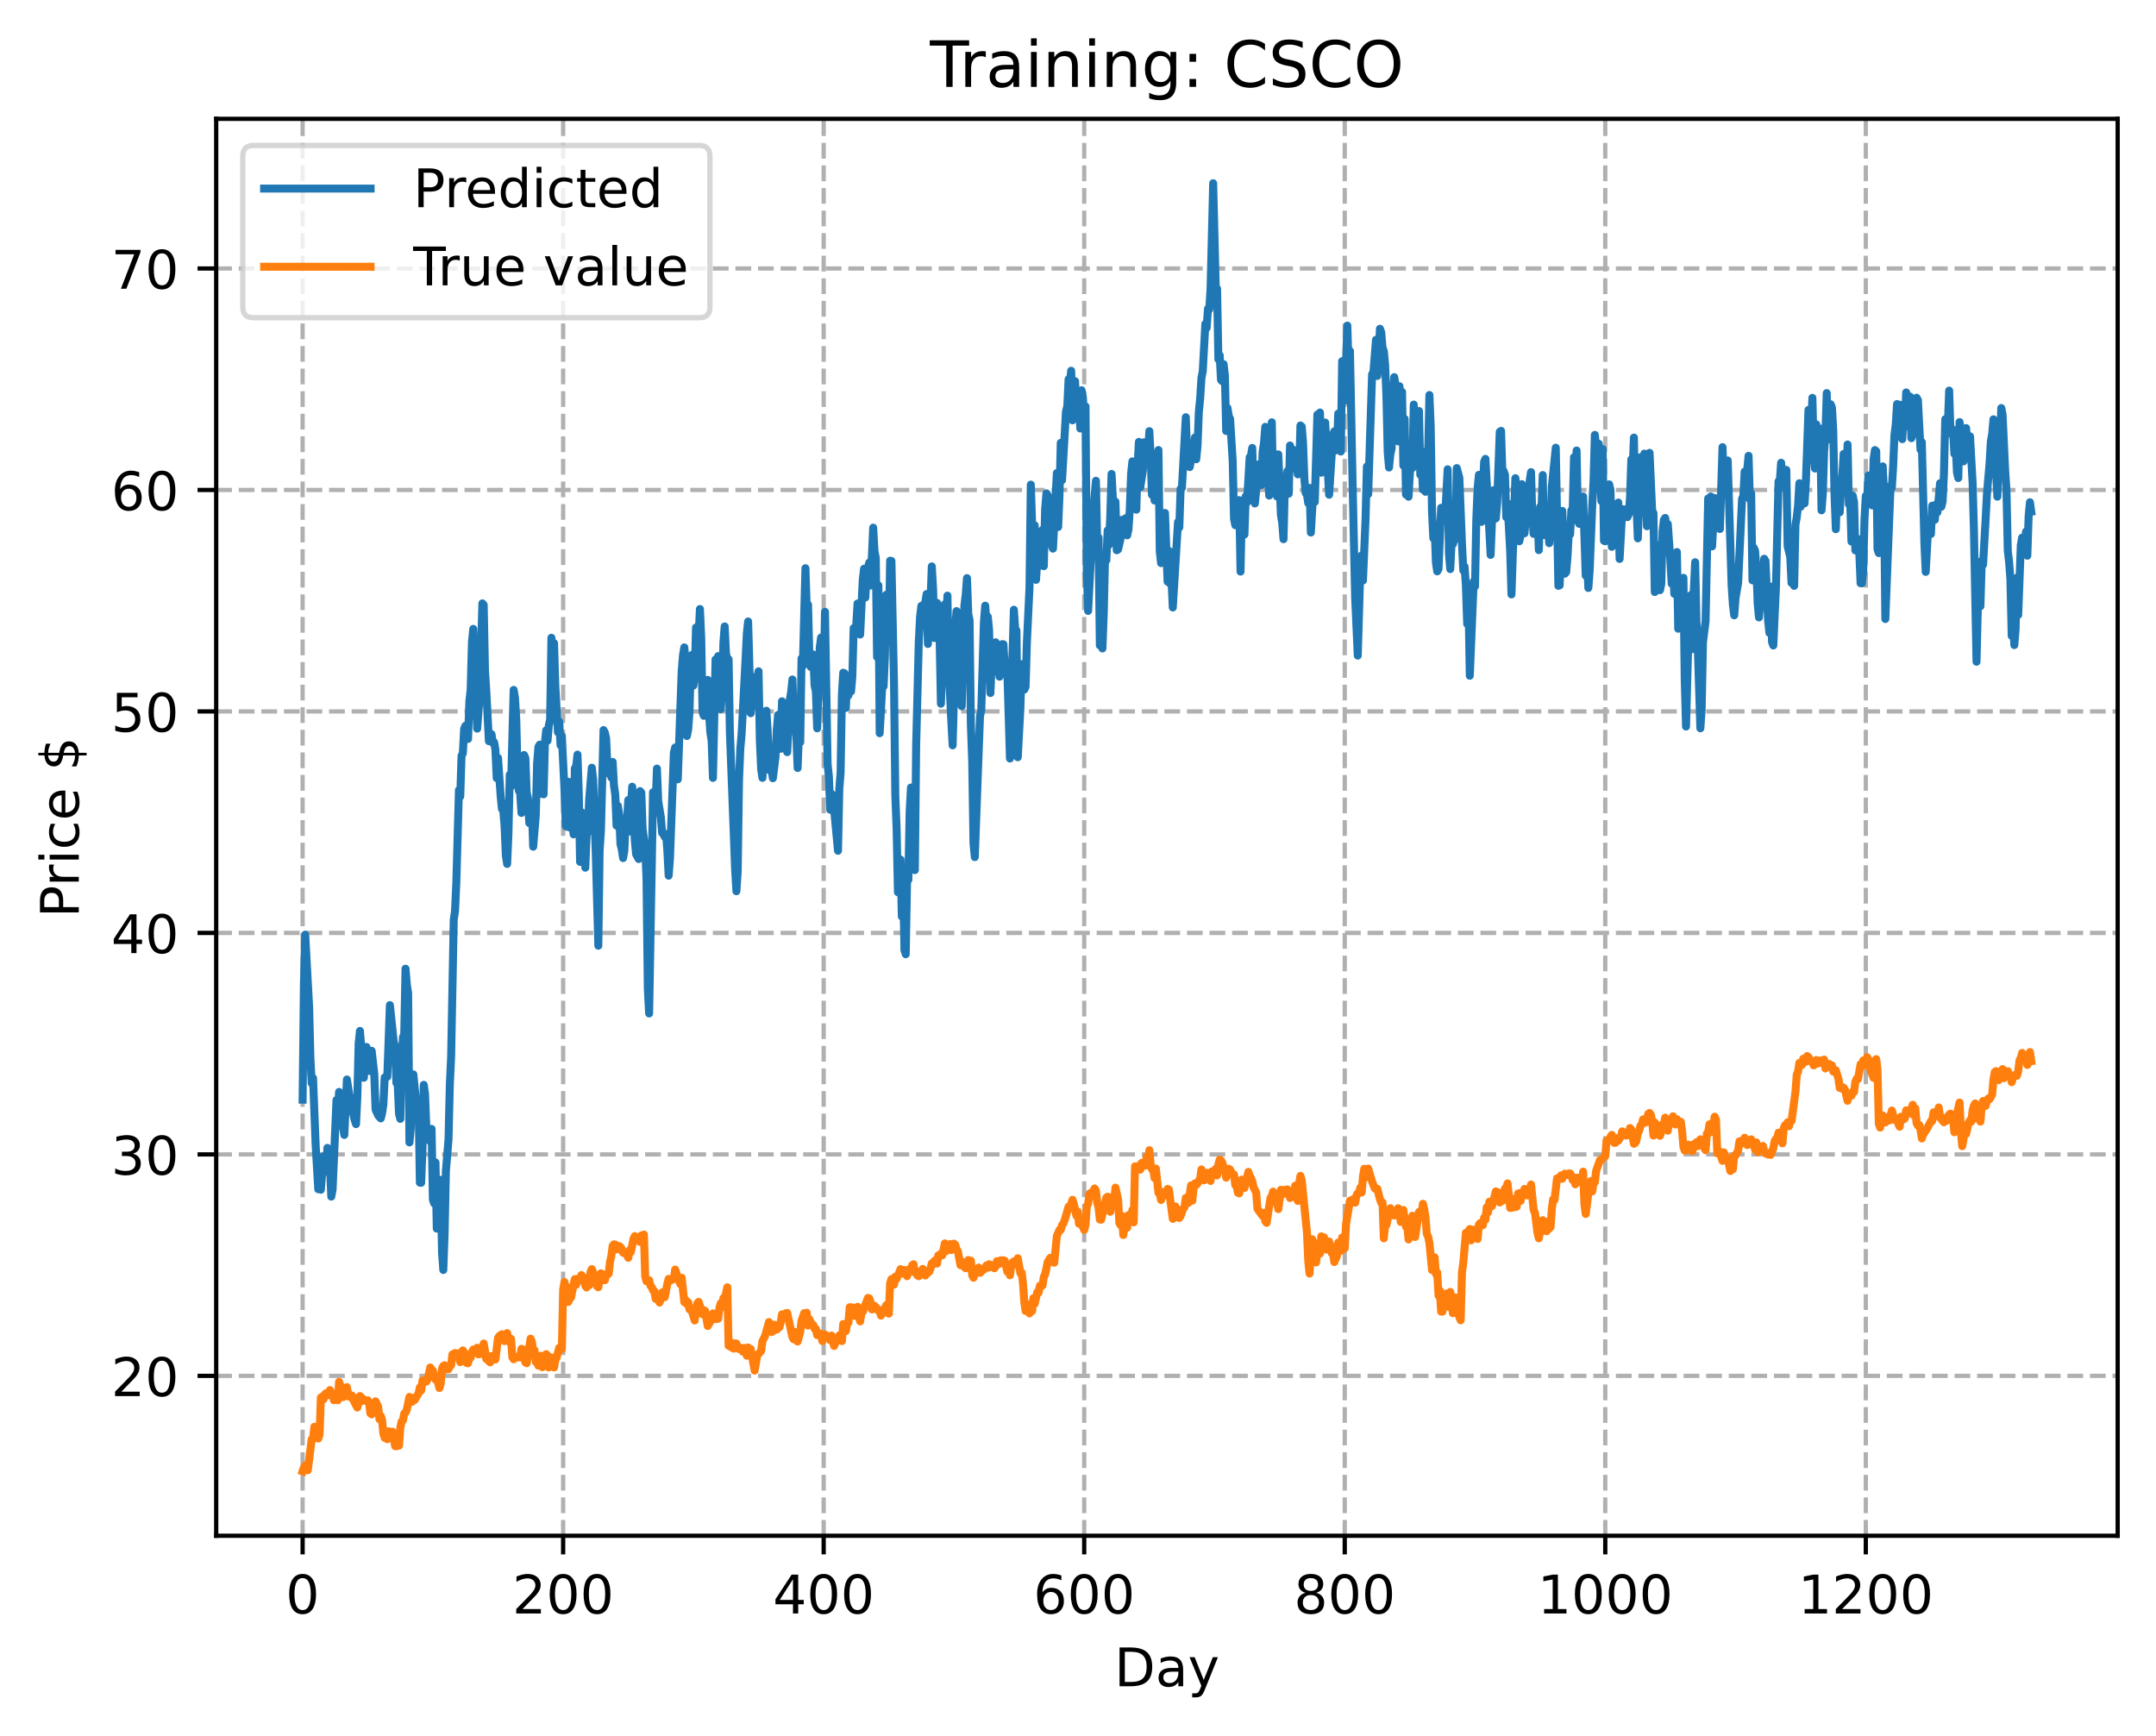 <?xml version="1.0" encoding="utf-8" standalone="no"?>
<!DOCTYPE svg PUBLIC "-//W3C//DTD SVG 1.1//EN"
  "http://www.w3.org/Graphics/SVG/1.1/DTD/svg11.dtd">
<!-- Created with matplotlib (https://matplotlib.org/) -->
<svg height="325.986pt" version="1.1" viewBox="0 0 404.923 325.986" width="404.923pt" xmlns="http://www.w3.org/2000/svg" xmlns:xlink="http://www.w3.org/1999/xlink">
 <defs>
  <style type="text/css">
*{stroke-linecap:butt;stroke-linejoin:round;}
  </style>
 </defs>
 <g id="figure_1">
  <g id="patch_1">
   <path d="M 0 325.986 
L 404.923 325.986 
L 404.923 0 
L 0 0 
z
" style="fill:#ffffff;"/>
  </g>
  <g id="axes_1">
   <g id="patch_2">
    <path d="M 40.603 288.43 
L 397.723 288.43 
L 397.723 22.318 
L 40.603 22.318 
z
" style="fill:#ffffff;"/>
   </g>
   <g id="matplotlib.axis_1">
    <g id="xtick_1">
     <g id="line2d_1">
      <path clip-path="url(#pd6eb0a801c)" d="M 56.836 288.43 
L 56.836 22.318 
" style="fill:none;stroke:#b0b0b0;stroke-dasharray:2.96,1.28;stroke-dashoffset:0;stroke-width:0.8;"/>
     </g>
     <g id="line2d_2">
      <defs>
       <path d="M 0 0 
L 0 3.5 
" id="maed4f2ac5d" style="stroke:#000000;stroke-width:0.8;"/>
      </defs>
      <g>
       <use style="stroke:#000000;stroke-width:0.8;" x="56.836" xlink:href="#maed4f2ac5d" y="288.43"/>
      </g>
     </g>
     <g id="text_1">
      <!-- 0 -->
      <defs>
       <path d="M 31.781 66.406 
Q 24.172 66.406 20.328 58.906 
Q 16.5 51.422 16.5 36.375 
Q 16.5 21.391 20.328 13.891 
Q 24.172 6.391 31.781 6.391 
Q 39.453 6.391 43.281 13.891 
Q 47.125 21.391 47.125 36.375 
Q 47.125 51.422 43.281 58.906 
Q 39.453 66.406 31.781 66.406 
z
M 31.781 74.219 
Q 44.047 74.219 50.516 64.516 
Q 56.984 54.828 56.984 36.375 
Q 56.984 17.969 50.516 8.266 
Q 44.047 -1.422 31.781 -1.422 
Q 19.531 -1.422 13.062 8.266 
Q 6.594 17.969 6.594 36.375 
Q 6.594 54.828 13.062 64.516 
Q 19.531 74.219 31.781 74.219 
z
" id="DejaVuSans-48"/>
      </defs>
      <g transform="translate(53.655 303.029)scale(0.1 -0.1)">
       <use xlink:href="#DejaVuSans-48"/>
      </g>
     </g>
    </g>
    <g id="xtick_2">
     <g id="line2d_3">
      <path clip-path="url(#pd6eb0a801c)" d="M 105.766 288.43 
L 105.766 22.318 
" style="fill:none;stroke:#b0b0b0;stroke-dasharray:2.96,1.28;stroke-dashoffset:0;stroke-width:0.8;"/>
     </g>
     <g id="line2d_4">
      <g>
       <use style="stroke:#000000;stroke-width:0.8;" x="105.766" xlink:href="#maed4f2ac5d" y="288.43"/>
      </g>
     </g>
     <g id="text_2">
      <!-- 200 -->
      <defs>
       <path d="M 19.188 8.297 
L 53.609 8.297 
L 53.609 0 
L 7.328 0 
L 7.328 8.297 
Q 12.938 14.109 22.625 23.891 
Q 32.328 33.688 34.812 36.531 
Q 39.547 41.844 41.422 45.531 
Q 43.312 49.219 43.312 52.781 
Q 43.312 58.594 39.234 62.25 
Q 35.156 65.922 28.609 65.922 
Q 23.969 65.922 18.812 64.312 
Q 13.672 62.703 7.812 59.422 
L 7.812 69.391 
Q 13.766 71.781 18.938 73 
Q 24.125 74.219 28.422 74.219 
Q 39.75 74.219 46.484 68.547 
Q 53.219 62.891 53.219 53.422 
Q 53.219 48.922 51.531 44.891 
Q 49.859 40.875 45.406 35.406 
Q 44.188 33.984 37.641 27.219 
Q 31.109 20.453 19.188 8.297 
z
" id="DejaVuSans-50"/>
      </defs>
      <g transform="translate(96.223 303.029)scale(0.1 -0.1)">
       <use xlink:href="#DejaVuSans-50"/>
       <use x="63.623" xlink:href="#DejaVuSans-48"/>
       <use x="127.246" xlink:href="#DejaVuSans-48"/>
      </g>
     </g>
    </g>
    <g id="xtick_3">
     <g id="line2d_5">
      <path clip-path="url(#pd6eb0a801c)" d="M 154.697 288.43 
L 154.697 22.318 
" style="fill:none;stroke:#b0b0b0;stroke-dasharray:2.96,1.28;stroke-dashoffset:0;stroke-width:0.8;"/>
     </g>
     <g id="line2d_6">
      <g>
       <use style="stroke:#000000;stroke-width:0.8;" x="154.697" xlink:href="#maed4f2ac5d" y="288.43"/>
      </g>
     </g>
     <g id="text_3">
      <!-- 400 -->
      <defs>
       <path d="M 37.797 64.312 
L 12.891 25.391 
L 37.797 25.391 
z
M 35.203 72.906 
L 47.609 72.906 
L 47.609 25.391 
L 58.016 25.391 
L 58.016 17.188 
L 47.609 17.188 
L 47.609 0 
L 37.797 0 
L 37.797 17.188 
L 4.891 17.188 
L 4.891 26.703 
z
" id="DejaVuSans-52"/>
      </defs>
      <g transform="translate(145.153 303.029)scale(0.1 -0.1)">
       <use xlink:href="#DejaVuSans-52"/>
       <use x="63.623" xlink:href="#DejaVuSans-48"/>
       <use x="127.246" xlink:href="#DejaVuSans-48"/>
      </g>
     </g>
    </g>
    <g id="xtick_4">
     <g id="line2d_7">
      <path clip-path="url(#pd6eb0a801c)" d="M 203.628 288.43 
L 203.628 22.318 
" style="fill:none;stroke:#b0b0b0;stroke-dasharray:2.96,1.28;stroke-dashoffset:0;stroke-width:0.8;"/>
     </g>
     <g id="line2d_8">
      <g>
       <use style="stroke:#000000;stroke-width:0.8;" x="203.628" xlink:href="#maed4f2ac5d" y="288.43"/>
      </g>
     </g>
     <g id="text_4">
      <!-- 600 -->
      <defs>
       <path d="M 33.016 40.375 
Q 26.375 40.375 22.484 35.828 
Q 18.609 31.297 18.609 23.391 
Q 18.609 15.531 22.484 10.953 
Q 26.375 6.391 33.016 6.391 
Q 39.656 6.391 43.531 10.953 
Q 47.406 15.531 47.406 23.391 
Q 47.406 31.297 43.531 35.828 
Q 39.656 40.375 33.016 40.375 
z
M 52.594 71.297 
L 52.594 62.312 
Q 48.875 64.062 45.094 64.984 
Q 41.312 65.922 37.594 65.922 
Q 27.828 65.922 22.672 59.328 
Q 17.531 52.734 16.797 39.406 
Q 19.672 43.656 24.016 45.922 
Q 28.375 48.188 33.594 48.188 
Q 44.578 48.188 50.953 41.516 
Q 57.328 34.859 57.328 23.391 
Q 57.328 12.156 50.688 5.359 
Q 44.047 -1.422 33.016 -1.422 
Q 20.359 -1.422 13.672 8.266 
Q 6.984 17.969 6.984 36.375 
Q 6.984 53.656 15.188 63.938 
Q 23.391 74.219 37.203 74.219 
Q 40.922 74.219 44.703 73.484 
Q 48.484 72.75 52.594 71.297 
z
" id="DejaVuSans-54"/>
      </defs>
      <g transform="translate(194.084 303.029)scale(0.1 -0.1)">
       <use xlink:href="#DejaVuSans-54"/>
       <use x="63.623" xlink:href="#DejaVuSans-48"/>
       <use x="127.246" xlink:href="#DejaVuSans-48"/>
      </g>
     </g>
    </g>
    <g id="xtick_5">
     <g id="line2d_9">
      <path clip-path="url(#pd6eb0a801c)" d="M 252.558 288.43 
L 252.558 22.318 
" style="fill:none;stroke:#b0b0b0;stroke-dasharray:2.96,1.28;stroke-dashoffset:0;stroke-width:0.8;"/>
     </g>
     <g id="line2d_10">
      <g>
       <use style="stroke:#000000;stroke-width:0.8;" x="252.558" xlink:href="#maed4f2ac5d" y="288.43"/>
      </g>
     </g>
     <g id="text_5">
      <!-- 800 -->
      <defs>
       <path d="M 31.781 34.625 
Q 24.75 34.625 20.719 30.859 
Q 16.703 27.094 16.703 20.516 
Q 16.703 13.922 20.719 10.156 
Q 24.75 6.391 31.781 6.391 
Q 38.812 6.391 42.859 10.172 
Q 46.922 13.969 46.922 20.516 
Q 46.922 27.094 42.891 30.859 
Q 38.875 34.625 31.781 34.625 
z
M 21.922 38.812 
Q 15.578 40.375 12.031 44.719 
Q 8.5 49.078 8.5 55.328 
Q 8.5 64.062 14.719 69.141 
Q 20.953 74.219 31.781 74.219 
Q 42.672 74.219 48.875 69.141 
Q 55.078 64.062 55.078 55.328 
Q 55.078 49.078 51.531 44.719 
Q 48 40.375 41.703 38.812 
Q 48.828 37.156 52.797 32.312 
Q 56.781 27.484 56.781 20.516 
Q 56.781 9.906 50.312 4.234 
Q 43.844 -1.422 31.781 -1.422 
Q 19.734 -1.422 13.25 4.234 
Q 6.781 9.906 6.781 20.516 
Q 6.781 27.484 10.781 32.312 
Q 14.797 37.156 21.922 38.812 
z
M 18.312 54.391 
Q 18.312 48.734 21.844 45.562 
Q 25.391 42.391 31.781 42.391 
Q 38.141 42.391 41.719 45.562 
Q 45.312 48.734 45.312 54.391 
Q 45.312 60.062 41.719 63.234 
Q 38.141 66.406 31.781 66.406 
Q 25.391 66.406 21.844 63.234 
Q 18.312 60.062 18.312 54.391 
z
" id="DejaVuSans-56"/>
      </defs>
      <g transform="translate(243.015 303.029)scale(0.1 -0.1)">
       <use xlink:href="#DejaVuSans-56"/>
       <use x="63.623" xlink:href="#DejaVuSans-48"/>
       <use x="127.246" xlink:href="#DejaVuSans-48"/>
      </g>
     </g>
    </g>
    <g id="xtick_6">
     <g id="line2d_11">
      <path clip-path="url(#pd6eb0a801c)" d="M 301.489 288.43 
L 301.489 22.318 
" style="fill:none;stroke:#b0b0b0;stroke-dasharray:2.96,1.28;stroke-dashoffset:0;stroke-width:0.8;"/>
     </g>
     <g id="line2d_12">
      <g>
       <use style="stroke:#000000;stroke-width:0.8;" x="301.489" xlink:href="#maed4f2ac5d" y="288.43"/>
      </g>
     </g>
     <g id="text_6">
      <!-- 1000 -->
      <defs>
       <path d="M 12.406 8.297 
L 28.516 8.297 
L 28.516 63.922 
L 10.984 60.406 
L 10.984 69.391 
L 28.422 72.906 
L 38.281 72.906 
L 38.281 8.297 
L 54.391 8.297 
L 54.391 0 
L 12.406 0 
z
" id="DejaVuSans-49"/>
      </defs>
      <g transform="translate(288.764 303.029)scale(0.1 -0.1)">
       <use xlink:href="#DejaVuSans-49"/>
       <use x="63.623" xlink:href="#DejaVuSans-48"/>
       <use x="127.246" xlink:href="#DejaVuSans-48"/>
       <use x="190.869" xlink:href="#DejaVuSans-48"/>
      </g>
     </g>
    </g>
    <g id="xtick_7">
     <g id="line2d_13">
      <path clip-path="url(#pd6eb0a801c)" d="M 350.419 288.43 
L 350.419 22.318 
" style="fill:none;stroke:#b0b0b0;stroke-dasharray:2.96,1.28;stroke-dashoffset:0;stroke-width:0.8;"/>
     </g>
     <g id="line2d_14">
      <g>
       <use style="stroke:#000000;stroke-width:0.8;" x="350.419" xlink:href="#maed4f2ac5d" y="288.43"/>
      </g>
     </g>
     <g id="text_7">
      <!-- 1200 -->
      <g transform="translate(337.694 303.029)scale(0.1 -0.1)">
       <use xlink:href="#DejaVuSans-49"/>
       <use x="63.623" xlink:href="#DejaVuSans-50"/>
       <use x="127.246" xlink:href="#DejaVuSans-48"/>
       <use x="190.869" xlink:href="#DejaVuSans-48"/>
      </g>
     </g>
    </g>
    <g id="text_8">
     <!-- Day -->
     <defs>
      <path d="M 19.672 64.797 
L 19.672 8.109 
L 31.594 8.109 
Q 46.688 8.109 53.688 14.938 
Q 60.688 21.781 60.688 36.531 
Q 60.688 51.172 53.688 57.984 
Q 46.688 64.797 31.594 64.797 
z
M 9.812 72.906 
L 30.078 72.906 
Q 51.266 72.906 61.172 64.094 
Q 71.094 55.281 71.094 36.531 
Q 71.094 17.672 61.125 8.828 
Q 51.172 0 30.078 0 
L 9.812 0 
z
" id="DejaVuSans-68"/>
      <path d="M 34.281 27.484 
Q 23.391 27.484 19.188 25 
Q 14.984 22.516 14.984 16.5 
Q 14.984 11.719 18.141 8.906 
Q 21.297 6.109 26.703 6.109 
Q 34.188 6.109 38.703 11.406 
Q 43.219 16.703 43.219 25.484 
L 43.219 27.484 
z
M 52.203 31.203 
L 52.203 0 
L 43.219 0 
L 43.219 8.297 
Q 40.141 3.328 35.547 0.953 
Q 30.953 -1.422 24.312 -1.422 
Q 15.922 -1.422 10.953 3.297 
Q 6 8.016 6 15.922 
Q 6 25.141 12.172 29.828 
Q 18.359 34.516 30.609 34.516 
L 43.219 34.516 
L 43.219 35.406 
Q 43.219 41.609 39.141 45 
Q 35.062 48.391 27.688 48.391 
Q 23 48.391 18.547 47.266 
Q 14.109 46.141 10.016 43.891 
L 10.016 52.203 
Q 14.938 54.109 19.578 55.047 
Q 24.219 56 28.609 56 
Q 40.484 56 46.344 49.844 
Q 52.203 43.703 52.203 31.203 
z
" id="DejaVuSans-97"/>
      <path d="M 32.172 -5.078 
Q 28.375 -14.844 24.75 -17.812 
Q 21.141 -20.797 15.094 -20.797 
L 7.906 -20.797 
L 7.906 -13.281 
L 13.188 -13.281 
Q 16.891 -13.281 18.938 -11.516 
Q 21 -9.766 23.484 -3.219 
L 25.094 0.875 
L 2.984 54.688 
L 12.5 54.688 
L 29.594 11.922 
L 46.688 54.688 
L 56.203 54.688 
z
" id="DejaVuSans-121"/>
     </defs>
     <g transform="translate(209.29 316.707)scale(0.1 -0.1)">
      <use xlink:href="#DejaVuSans-68"/>
      <use x="77.002" xlink:href="#DejaVuSans-97"/>
      <use x="138.281" xlink:href="#DejaVuSans-121"/>
     </g>
    </g>
   </g>
   <g id="matplotlib.axis_2">
    <g id="ytick_1">
     <g id="line2d_15">
      <path clip-path="url(#pd6eb0a801c)" d="M 40.603 258.406 
L 397.723 258.406 
" style="fill:none;stroke:#b0b0b0;stroke-dasharray:2.96,1.28;stroke-dashoffset:0;stroke-width:0.8;"/>
     </g>
     <g id="line2d_16">
      <defs>
       <path d="M 0 0 
L -3.5 0 
" id="m78c326d8ae" style="stroke:#000000;stroke-width:0.8;"/>
      </defs>
      <g>
       <use style="stroke:#000000;stroke-width:0.8;" x="40.603" xlink:href="#m78c326d8ae" y="258.406"/>
      </g>
     </g>
     <g id="text_9">
      <!-- 20 -->
      <g transform="translate(20.878 262.205)scale(0.1 -0.1)">
       <use xlink:href="#DejaVuSans-50"/>
       <use x="63.623" xlink:href="#DejaVuSans-48"/>
      </g>
     </g>
    </g>
    <g id="ytick_2">
     <g id="line2d_17">
      <path clip-path="url(#pd6eb0a801c)" d="M 40.603 216.81 
L 397.723 216.81 
" style="fill:none;stroke:#b0b0b0;stroke-dasharray:2.96,1.28;stroke-dashoffset:0;stroke-width:0.8;"/>
     </g>
     <g id="line2d_18">
      <g>
       <use style="stroke:#000000;stroke-width:0.8;" x="40.603" xlink:href="#m78c326d8ae" y="216.81"/>
      </g>
     </g>
     <g id="text_10">
      <!-- 30 -->
      <defs>
       <path d="M 40.578 39.312 
Q 47.656 37.797 51.625 33 
Q 55.609 28.219 55.609 21.188 
Q 55.609 10.406 48.188 4.484 
Q 40.766 -1.422 27.094 -1.422 
Q 22.516 -1.422 17.656 -0.516 
Q 12.797 0.391 7.625 2.203 
L 7.625 11.719 
Q 11.719 9.328 16.594 8.109 
Q 21.484 6.891 26.812 6.891 
Q 36.078 6.891 40.938 10.547 
Q 45.797 14.203 45.797 21.188 
Q 45.797 27.641 41.281 31.266 
Q 36.766 34.906 28.719 34.906 
L 20.219 34.906 
L 20.219 43.016 
L 29.109 43.016 
Q 36.375 43.016 40.234 45.922 
Q 44.094 48.828 44.094 54.297 
Q 44.094 59.906 40.109 62.906 
Q 36.141 65.922 28.719 65.922 
Q 24.656 65.922 20.016 65.031 
Q 15.375 64.156 9.812 62.312 
L 9.812 71.094 
Q 15.438 72.656 20.344 73.438 
Q 25.25 74.219 29.594 74.219 
Q 40.828 74.219 47.359 69.109 
Q 53.906 64.016 53.906 55.328 
Q 53.906 49.266 50.438 45.094 
Q 46.969 40.922 40.578 39.312 
z
" id="DejaVuSans-51"/>
      </defs>
      <g transform="translate(20.878 220.609)scale(0.1 -0.1)">
       <use xlink:href="#DejaVuSans-51"/>
       <use x="63.623" xlink:href="#DejaVuSans-48"/>
      </g>
     </g>
    </g>
    <g id="ytick_3">
     <g id="line2d_19">
      <path clip-path="url(#pd6eb0a801c)" d="M 40.603 175.213 
L 397.723 175.213 
" style="fill:none;stroke:#b0b0b0;stroke-dasharray:2.96,1.28;stroke-dashoffset:0;stroke-width:0.8;"/>
     </g>
     <g id="line2d_20">
      <g>
       <use style="stroke:#000000;stroke-width:0.8;" x="40.603" xlink:href="#m78c326d8ae" y="175.213"/>
      </g>
     </g>
     <g id="text_11">
      <!-- 40 -->
      <g transform="translate(20.878 179.012)scale(0.1 -0.1)">
       <use xlink:href="#DejaVuSans-52"/>
       <use x="63.623" xlink:href="#DejaVuSans-48"/>
      </g>
     </g>
    </g>
    <g id="ytick_4">
     <g id="line2d_21">
      <path clip-path="url(#pd6eb0a801c)" d="M 40.603 133.617 
L 397.723 133.617 
" style="fill:none;stroke:#b0b0b0;stroke-dasharray:2.96,1.28;stroke-dashoffset:0;stroke-width:0.8;"/>
     </g>
     <g id="line2d_22">
      <g>
       <use style="stroke:#000000;stroke-width:0.8;" x="40.603" xlink:href="#m78c326d8ae" y="133.617"/>
      </g>
     </g>
     <g id="text_12">
      <!-- 50 -->
      <defs>
       <path d="M 10.797 72.906 
L 49.516 72.906 
L 49.516 64.594 
L 19.828 64.594 
L 19.828 46.734 
Q 21.969 47.469 24.109 47.828 
Q 26.266 48.188 28.422 48.188 
Q 40.625 48.188 47.75 41.5 
Q 54.891 34.812 54.891 23.391 
Q 54.891 11.625 47.562 5.094 
Q 40.234 -1.422 26.906 -1.422 
Q 22.312 -1.422 17.547 -0.641 
Q 12.797 0.141 7.719 1.703 
L 7.719 11.625 
Q 12.109 9.234 16.797 8.062 
Q 21.484 6.891 26.703 6.891 
Q 35.156 6.891 40.078 11.328 
Q 45.016 15.766 45.016 23.391 
Q 45.016 31 40.078 35.438 
Q 35.156 39.891 26.703 39.891 
Q 22.75 39.891 18.812 39.016 
Q 14.891 38.141 10.797 36.281 
z
" id="DejaVuSans-53"/>
      </defs>
      <g transform="translate(20.878 137.416)scale(0.1 -0.1)">
       <use xlink:href="#DejaVuSans-53"/>
       <use x="63.623" xlink:href="#DejaVuSans-48"/>
      </g>
     </g>
    </g>
    <g id="ytick_5">
     <g id="line2d_23">
      <path clip-path="url(#pd6eb0a801c)" d="M 40.603 92.02 
L 397.723 92.02 
" style="fill:none;stroke:#b0b0b0;stroke-dasharray:2.96,1.28;stroke-dashoffset:0;stroke-width:0.8;"/>
     </g>
     <g id="line2d_24">
      <g>
       <use style="stroke:#000000;stroke-width:0.8;" x="40.603" xlink:href="#m78c326d8ae" y="92.02"/>
      </g>
     </g>
     <g id="text_13">
      <!-- 60 -->
      <g transform="translate(20.878 95.82)scale(0.1 -0.1)">
       <use xlink:href="#DejaVuSans-54"/>
       <use x="63.623" xlink:href="#DejaVuSans-48"/>
      </g>
     </g>
    </g>
    <g id="ytick_6">
     <g id="line2d_25">
      <path clip-path="url(#pd6eb0a801c)" d="M 40.603 50.424 
L 397.723 50.424 
" style="fill:none;stroke:#b0b0b0;stroke-dasharray:2.96,1.28;stroke-dashoffset:0;stroke-width:0.8;"/>
     </g>
     <g id="line2d_26">
      <g>
       <use style="stroke:#000000;stroke-width:0.8;" x="40.603" xlink:href="#m78c326d8ae" y="50.424"/>
      </g>
     </g>
     <g id="text_14">
      <!-- 70 -->
      <defs>
       <path d="M 8.203 72.906 
L 55.078 72.906 
L 55.078 68.703 
L 28.609 0 
L 18.312 0 
L 43.219 64.594 
L 8.203 64.594 
z
" id="DejaVuSans-55"/>
      </defs>
      <g transform="translate(20.878 54.223)scale(0.1 -0.1)">
       <use xlink:href="#DejaVuSans-55"/>
       <use x="63.623" xlink:href="#DejaVuSans-48"/>
      </g>
     </g>
    </g>
    <g id="text_15">
     <!-- Price $ -->
     <defs>
      <path d="M 19.672 64.797 
L 19.672 37.406 
L 32.078 37.406 
Q 38.969 37.406 42.719 40.969 
Q 46.484 44.531 46.484 51.125 
Q 46.484 57.672 42.719 61.234 
Q 38.969 64.797 32.078 64.797 
z
M 9.812 72.906 
L 32.078 72.906 
Q 44.344 72.906 50.609 67.359 
Q 56.891 61.812 56.891 51.125 
Q 56.891 40.328 50.609 34.812 
Q 44.344 29.297 32.078 29.297 
L 19.672 29.297 
L 19.672 0 
L 9.812 0 
z
" id="DejaVuSans-80"/>
      <path d="M 41.109 46.297 
Q 39.594 47.172 37.812 47.578 
Q 36.031 48 33.891 48 
Q 26.266 48 22.188 43.047 
Q 18.109 38.094 18.109 28.812 
L 18.109 0 
L 9.078 0 
L 9.078 54.688 
L 18.109 54.688 
L 18.109 46.188 
Q 20.953 51.172 25.484 53.578 
Q 30.031 56 36.531 56 
Q 37.453 56 38.578 55.875 
Q 39.703 55.766 41.062 55.516 
z
" id="DejaVuSans-114"/>
      <path d="M 9.422 54.688 
L 18.406 54.688 
L 18.406 0 
L 9.422 0 
z
M 9.422 75.984 
L 18.406 75.984 
L 18.406 64.594 
L 9.422 64.594 
z
" id="DejaVuSans-105"/>
      <path d="M 48.781 52.594 
L 48.781 44.188 
Q 44.969 46.297 41.141 47.344 
Q 37.312 48.391 33.406 48.391 
Q 24.656 48.391 19.812 42.844 
Q 14.984 37.312 14.984 27.297 
Q 14.984 17.281 19.812 11.734 
Q 24.656 6.203 33.406 6.203 
Q 37.312 6.203 41.141 7.25 
Q 44.969 8.297 48.781 10.406 
L 48.781 2.094 
Q 45.016 0.344 40.984 -0.531 
Q 36.969 -1.422 32.422 -1.422 
Q 20.062 -1.422 12.781 6.344 
Q 5.516 14.109 5.516 27.297 
Q 5.516 40.672 12.859 48.328 
Q 20.219 56 33.016 56 
Q 37.156 56 41.109 55.141 
Q 45.062 54.297 48.781 52.594 
z
" id="DejaVuSans-99"/>
      <path d="M 56.203 29.594 
L 56.203 25.203 
L 14.891 25.203 
Q 15.484 15.922 20.484 11.062 
Q 25.484 6.203 34.422 6.203 
Q 39.594 6.203 44.453 7.469 
Q 49.312 8.734 54.109 11.281 
L 54.109 2.781 
Q 49.266 0.734 44.188 -0.344 
Q 39.109 -1.422 33.891 -1.422 
Q 20.797 -1.422 13.156 6.188 
Q 5.516 13.812 5.516 26.812 
Q 5.516 40.234 12.766 48.109 
Q 20.016 56 32.328 56 
Q 43.359 56 49.781 48.891 
Q 56.203 41.797 56.203 29.594 
z
M 47.219 32.234 
Q 47.125 39.594 43.094 43.984 
Q 39.062 48.391 32.422 48.391 
Q 24.906 48.391 20.391 44.141 
Q 15.875 39.891 15.188 32.172 
z
" id="DejaVuSans-101"/>
      <path id="DejaVuSans-32"/>
      <path d="M 33.797 -14.703 
L 28.906 -14.703 
L 28.859 0 
Q 23.734 0.094 18.609 1.188 
Q 13.484 2.297 8.297 4.5 
L 8.297 13.281 
Q 13.281 10.156 18.375 8.562 
Q 23.484 6.984 28.906 6.938 
L 28.906 29.203 
Q 18.109 30.953 13.203 35.156 
Q 8.297 39.359 8.297 46.688 
Q 8.297 54.641 13.625 59.219 
Q 18.953 63.812 28.906 64.5 
L 28.906 75.984 
L 33.797 75.984 
L 33.797 64.656 
Q 38.328 64.453 42.578 63.688 
Q 46.828 62.938 50.875 61.625 
L 50.875 53.078 
Q 46.828 55.125 42.547 56.25 
Q 38.281 57.375 33.797 57.562 
L 33.797 36.719 
Q 44.875 35.016 50.094 30.609 
Q 55.328 26.219 55.328 18.609 
Q 55.328 10.359 49.781 5.594 
Q 44.234 0.828 33.797 0.094 
z
M 28.906 37.594 
L 28.906 57.625 
Q 23.25 56.984 20.266 54.391 
Q 17.281 51.812 17.281 47.516 
Q 17.281 43.312 20.031 40.969 
Q 22.797 38.625 28.906 37.594 
z
M 33.797 28.219 
L 33.797 7.078 
Q 39.984 7.906 43.141 10.594 
Q 46.297 13.281 46.297 17.672 
Q 46.297 21.969 43.281 24.5 
Q 40.281 27.047 33.797 28.219 
z
" id="DejaVuSans-36"/>
     </defs>
     <g transform="translate(14.798 172.342)rotate(-90)scale(0.1 -0.1)">
      <use xlink:href="#DejaVuSans-80"/>
      <use x="58.553" xlink:href="#DejaVuSans-114"/>
      <use x="99.666" xlink:href="#DejaVuSans-105"/>
      <use x="127.449" xlink:href="#DejaVuSans-99"/>
      <use x="182.43" xlink:href="#DejaVuSans-101"/>
      <use x="243.953" xlink:href="#DejaVuSans-32"/>
      <use x="275.74" xlink:href="#DejaVuSans-36"/>
     </g>
    </g>
   </g>
   <g id="line2d_27">
    <path clip-path="url(#pd6eb0a801c)" d="M 56.836 206.529 
L 57.081 184.707 
L 57.325 175.539 
L 58.059 189.137 
L 58.304 198.848 
L 58.548 203.449 
L 58.793 202.47 
L 59.282 215.025 
L 59.772 223.349 
L 60.016 220.649 
L 60.261 223.449 
L 60.75 217.148 
L 61.24 220.05 
L 61.484 215.592 
L 61.974 218.921 
L 62.218 224.74 
L 62.463 223.453 
L 63.197 206.602 
L 63.441 208.833 
L 63.686 205.075 
L 63.931 208.526 
L 64.665 213.153 
L 65.154 202.746 
L 65.888 207.491 
L 66.133 208.239 
L 66.622 210.388 
L 66.867 211.123 
L 67.111 206.038 
L 67.356 196.037 
L 67.601 193.623 
L 68.335 202.417 
L 68.824 196.632 
L 69.069 199.435 
L 69.558 201.173 
L 69.802 197.357 
L 70.292 201.662 
L 70.536 208.405 
L 71.026 209.509 
L 71.515 210.05 
L 71.76 209.092 
L 72.004 207.424 
L 72.249 202.352 
L 72.738 202.219 
L 73.228 188.773 
L 73.962 195.794 
L 74.206 196.403 
L 74.451 203.401 
L 74.696 203.641 
L 74.94 209.212 
L 75.185 210.141 
L 75.429 200.138 
L 75.674 194.804 
L 75.919 194.256 
L 76.163 181.935 
L 76.408 184.92 
L 76.653 186.511 
L 76.897 214.565 
L 77.142 212.001 
L 77.387 203.563 
L 77.631 201.781 
L 78.121 206.644 
L 78.365 208.192 
L 78.61 206.788 
L 78.855 222.114 
L 79.099 222.144 
L 79.344 215.818 
L 79.589 203.754 
L 79.833 205.552 
L 80.078 211.984 
L 80.567 213.226 
L 80.812 214.395 
L 81.056 212.021 
L 81.301 225.297 
L 81.546 226.012 
L 81.79 218.32 
L 82.035 230.749 
L 82.28 224.647 
L 82.524 221.962 
L 82.769 221.589 
L 83.014 235.181 
L 83.258 238.52 
L 83.503 231.682 
L 83.748 219.862 
L 84.237 214.024 
L 84.482 203.707 
L 84.726 198.54 
L 85.216 172.747 
L 85.46 171.096 
L 85.705 165.677 
L 86.194 148.389 
L 86.439 149.586 
L 86.684 141.928 
L 86.928 141.493 
L 87.173 136.854 
L 87.417 136.309 
L 87.662 137.278 
L 87.907 138.778 
L 88.151 131.723 
L 88.396 129.498 
L 88.641 120.597 
L 88.885 118.113 
L 89.619 136.853 
L 90.109 130.337 
L 90.598 113.323 
L 90.843 113.609 
L 91.087 125.918 
L 91.332 129.825 
L 91.821 139.204 
L 92.066 138.824 
L 92.311 137.882 
L 92.555 139.532 
L 92.8 139.412 
L 93.044 140.831 
L 93.289 146.14 
L 93.534 142.349 
L 94.023 149.441 
L 94.268 151.919 
L 94.512 152.165 
L 94.757 155.032 
L 95.002 160.687 
L 95.246 162.261 
L 95.491 156.58 
L 95.736 145.501 
L 95.98 147.741 
L 96.47 129.576 
L 96.714 131.044 
L 96.959 135.043 
L 97.204 145.117 
L 97.448 148.514 
L 97.693 148.933 
L 97.938 152.68 
L 98.182 143.451 
L 98.427 141.801 
L 98.672 142.395 
L 98.916 148.818 
L 99.161 149.921 
L 99.405 154.575 
L 99.65 150.936 
L 99.895 152.071 
L 100.139 159.02 
L 100.629 153.144 
L 100.873 143.401 
L 101.118 140.29 
L 101.363 139.854 
L 101.607 149.076 
L 101.852 142.185 
L 102.097 149.183 
L 102.341 139.459 
L 102.586 137.161 
L 102.831 139.115 
L 103.075 136.253 
L 103.32 135.137 
L 103.565 119.784 
L 103.809 121.827 
L 104.054 120.8 
L 104.299 128.92 
L 104.788 137.525 
L 105.032 135.539 
L 105.277 139.977 
L 105.522 138.232 
L 106.011 148.189 
L 106.256 155.167 
L 106.5 155.291 
L 106.745 146.826 
L 106.99 153.609 
L 107.234 155.533 
L 107.479 154.036 
L 107.724 156.703 
L 107.968 144.29 
L 108.213 143.905 
L 108.458 141.727 
L 108.702 149.087 
L 108.947 161.878 
L 109.192 152.523 
L 109.436 158.049 
L 109.681 157.51 
L 109.926 162.966 
L 110.17 156.98 
L 110.415 155.957 
L 110.66 150.082 
L 111.149 144.185 
L 111.393 146.35 
L 111.883 159.874 
L 112.372 177.614 
L 112.617 159.719 
L 112.861 156.092 
L 113.351 137.118 
L 113.595 137.588 
L 113.84 138.701 
L 114.085 144.056 
L 114.329 145.313 
L 114.574 143.179 
L 114.819 146.036 
L 115.063 143.099 
L 115.308 147.521 
L 115.553 149.217 
L 115.797 155.07 
L 116.042 151.332 
L 116.287 152.931 
L 116.531 158.535 
L 116.776 159.485 
L 117.02 161.156 
L 117.265 159.725 
L 117.51 153.669 
L 117.754 154.22 
L 117.999 150.252 
L 118.244 156.168 
L 118.733 147.752 
L 119.222 157.765 
L 119.467 160.444 
L 119.956 161.335 
L 120.201 148.58 
L 120.446 148.866 
L 120.69 155.715 
L 121.18 159.35 
L 121.424 165.049 
L 121.669 185.747 
L 121.914 190.339 
L 122.403 162.919 
L 122.648 148.793 
L 122.892 150.401 
L 123.137 151.168 
L 123.381 144.349 
L 123.626 150.528 
L 124.115 153.473 
L 124.36 156.432 
L 124.605 156.677 
L 124.849 157.178 
L 125.094 156.629 
L 125.339 159.805 
L 125.583 164.462 
L 125.828 161.208 
L 126.562 141.384 
L 126.807 140.388 
L 127.051 141.513 
L 127.296 146.366 
L 128.03 126.041 
L 128.275 123.043 
L 128.519 121.591 
L 128.764 124.13 
L 129.008 138.226 
L 129.253 136.976 
L 129.498 133.681 
L 129.742 124.603 
L 129.987 122.979 
L 130.232 128.76 
L 130.476 126.833 
L 130.721 117.85 
L 130.966 124.208 
L 131.455 114.38 
L 131.7 119.786 
L 131.944 133.735 
L 132.189 134.439 
L 132.434 129.598 
L 132.678 130.356 
L 132.923 127.695 
L 133.168 134.157 
L 133.412 137.576 
L 133.657 139.161 
L 133.902 146.099 
L 134.391 123.857 
L 134.636 128.811 
L 134.88 123.227 
L 135.125 124.941 
L 135.369 133.202 
L 135.614 129.553 
L 135.859 120.81 
L 136.103 117.656 
L 136.348 122.726 
L 136.593 123.769 
L 136.837 123.817 
L 137.082 137.444 
L 138.061 163.172 
L 138.305 167.386 
L 138.55 163.645 
L 138.795 146.62 
L 139.039 140.628 
L 139.284 137.856 
L 140.018 123.99 
L 140.263 118.997 
L 140.507 116.719 
L 140.996 133.953 
L 141.73 127.147 
L 141.975 127.958 
L 142.22 127.812 
L 142.464 126.08 
L 142.709 139.133 
L 142.954 144.499 
L 143.198 146.094 
L 143.688 133.931 
L 143.932 133.485 
L 144.177 137.271 
L 144.422 144.61 
L 144.666 143.009 
L 145.156 146.157 
L 145.645 142.184 
L 145.89 137.034 
L 146.134 134.266 
L 146.379 134.287 
L 146.624 140.635 
L 146.868 131.713 
L 147.113 139.803 
L 147.357 139.627 
L 147.602 140.256 
L 147.847 141.26 
L 148.336 131.421 
L 148.581 130.024 
L 148.825 127.616 
L 149.07 134.866 
L 149.559 138.14 
L 149.804 144.239 
L 150.049 137.732 
L 150.293 139.399 
L 150.538 123.679 
L 150.783 125.068 
L 151.272 106.719 
L 151.517 114.312 
L 151.761 113.558 
L 152.006 123.069 
L 152.251 125.247 
L 152.495 123.271 
L 152.74 122.93 
L 152.984 128.733 
L 153.229 129.844 
L 153.474 136.789 
L 153.963 121.571 
L 154.208 119.737 
L 154.697 128.166 
L 154.942 114.907 
L 155.431 143.507 
L 155.676 145.872 
L 155.92 152.079 
L 156.165 149.085 
L 156.41 152.197 
L 156.654 152.047 
L 157.388 159.786 
L 157.633 148.172 
L 157.878 145.056 
L 158.122 130.36 
L 158.367 126.348 
L 158.612 126.455 
L 158.856 132.953 
L 159.101 128.346 
L 159.345 130.619 
L 159.59 127.985 
L 159.835 129.865 
L 160.079 127.136 
L 160.324 117.975 
L 160.569 118.603 
L 160.813 117.413 
L 161.058 113.348 
L 161.303 115.553 
L 161.547 119.176 
L 162.037 108.895 
L 162.281 106.814 
L 162.526 112.216 
L 162.771 107.493 
L 163.26 105.659 
L 163.505 109.962 
L 163.994 99.104 
L 164.239 103.551 
L 164.483 104.779 
L 164.728 123.403 
L 164.972 109.949 
L 165.217 137.706 
L 165.706 128.733 
L 165.951 128.904 
L 166.196 123.303 
L 166.44 111.708 
L 166.685 114.386 
L 166.93 120.472 
L 167.174 105.309 
L 167.419 105.359 
L 167.908 128.391 
L 168.153 149.448 
L 168.398 155.736 
L 168.642 167.577 
L 169.132 161.443 
L 169.376 172.132 
L 169.621 165.559 
L 169.866 178.446 
L 170.11 179.215 
L 170.355 165.542 
L 170.6 165.258 
L 170.844 152.486 
L 171.089 147.911 
L 171.333 156.884 
L 171.578 149.721 
L 171.823 163.419 
L 172.067 139.828 
L 172.557 120.6 
L 172.801 115.835 
L 173.046 113.795 
L 173.291 113.676 
L 173.535 116.313 
L 173.78 113.144 
L 174.025 111.576 
L 174.269 120.942 
L 174.514 114.517 
L 174.759 113.064 
L 175.003 106.378 
L 175.248 110.697 
L 175.493 119.829 
L 175.737 113.837 
L 175.982 113.231 
L 176.227 114.613 
L 176.471 119.98 
L 176.716 132.165 
L 177.45 113.482 
L 177.694 117.91 
L 177.939 111.872 
L 178.184 125.491 
L 178.673 135.507 
L 178.918 139.987 
L 179.162 131.027 
L 179.407 117.689 
L 179.652 114.772 
L 180.141 126.163 
L 180.63 132.635 
L 181.12 113.77 
L 181.364 111.797 
L 181.609 108.58 
L 181.854 115.32 
L 182.098 116.483 
L 182.343 136.123 
L 182.588 142.859 
L 182.832 158.334 
L 183.077 160.976 
L 184.055 134.49 
L 184.3 133.33 
L 184.789 116.867 
L 185.034 113.756 
L 185.279 117.016 
L 185.523 115.83 
L 185.768 118.392 
L 186.013 130.166 
L 186.257 124.238 
L 186.502 125.266 
L 186.747 123.959 
L 186.991 120.627 
L 187.236 126.161 
L 187.481 124.597 
L 187.725 127.087 
L 188.215 120.984 
L 188.459 120.999 
L 188.704 125.614 
L 188.948 124.855 
L 189.193 126.251 
L 189.682 142.46 
L 189.927 127.044 
L 190.172 122.787 
L 190.416 114.518 
L 190.661 118.079 
L 190.906 118.422 
L 191.15 142.215 
L 191.64 133.057 
L 191.884 124.741 
L 192.129 125.135 
L 192.374 129.519 
L 192.618 128.995 
L 192.863 120.639 
L 193.352 110.326 
L 193.597 91.021 
L 193.842 98.226 
L 194.086 100.699 
L 194.331 98.663 
L 194.575 108.903 
L 194.82 105.311 
L 195.065 105.284 
L 195.309 106.238 
L 195.799 99.514 
L 196.043 106.333 
L 196.288 95.616 
L 196.533 92.655 
L 196.777 93.018 
L 197.022 94.813 
L 197.511 102.334 
L 197.756 103.041 
L 198.49 88.849 
L 198.735 98.976 
L 198.979 93.152 
L 199.224 83.173 
L 199.469 90.185 
L 200.203 77.307 
L 200.447 76.319 
L 200.692 71.232 
L 200.936 71.798 
L 201.181 69.635 
L 201.426 78.941 
L 201.67 73.643 
L 201.915 71.591 
L 202.16 77.567 
L 202.404 75.117 
L 202.649 75.43 
L 202.894 80.48 
L 203.138 73.295 
L 203.383 74.649 
L 203.628 78.904 
L 203.872 76.334 
L 204.117 107.382 
L 204.362 114.735 
L 205.34 95.954 
L 205.83 90.295 
L 206.074 102.423 
L 206.319 100.959 
L 206.563 121.213 
L 206.808 117.203 
L 207.053 121.79 
L 207.297 115.24 
L 207.542 104.391 
L 207.787 105.225 
L 208.031 99.62 
L 208.276 102.342 
L 208.521 96.967 
L 208.765 89.015 
L 209.01 93.57 
L 209.255 94.314 
L 209.499 94.235 
L 209.744 103.347 
L 209.989 103.192 
L 210.478 101.082 
L 210.723 97.628 
L 210.967 98.745 
L 211.212 99.081 
L 211.457 97.302 
L 211.701 100.543 
L 211.946 99.369 
L 212.191 95.604 
L 212.435 88.949 
L 212.68 86.647 
L 212.924 91.623 
L 213.414 95.729 
L 213.658 87.412 
L 213.903 82.989 
L 214.148 91.559 
L 214.637 88.41 
L 214.882 83.062 
L 215.126 85.129 
L 215.371 83.33 
L 215.616 85.281 
L 215.86 80.977 
L 216.105 85.719 
L 216.35 92.939 
L 216.594 90.023 
L 216.839 93.997 
L 217.084 89.066 
L 217.328 89.122 
L 217.573 84.523 
L 217.818 103.534 
L 218.062 105.758 
L 218.307 105.44 
L 218.796 96.338 
L 219.285 109.245 
L 219.53 103.451 
L 219.775 109.626 
L 220.019 108.899 
L 220.264 114.092 
L 221.243 98.045 
L 221.487 99.054 
L 221.732 91.806 
L 221.977 91.64 
L 222.711 78.36 
L 222.955 85.557 
L 223.2 84.445 
L 223.445 87.723 
L 223.689 86.426 
L 223.934 85.926 
L 224.423 82.168 
L 224.668 86.255 
L 224.912 83.699 
L 225.157 77.338 
L 225.402 74.889 
L 225.646 70.976 
L 225.891 69.74 
L 226.38 60.834 
L 226.625 61.589 
L 226.87 57.984 
L 227.114 58.133 
L 227.359 54.151 
L 227.848 34.414 
L 228.338 54.144 
L 228.582 54.209 
L 228.827 67.49 
L 229.072 66.721 
L 229.316 71.331 
L 229.561 71.607 
L 229.806 68.397 
L 230.05 70.555 
L 230.295 80.945 
L 230.539 76.636 
L 230.784 78.178 
L 231.029 78.677 
L 231.518 86.634 
L 231.763 97.426 
L 232.007 98.642 
L 232.252 96.813 
L 232.497 96.583 
L 232.741 93.926 
L 232.986 107.349 
L 233.231 95.935 
L 233.475 96.74 
L 233.72 100.398 
L 233.965 93.201 
L 234.209 94.331 
L 234.699 85.885 
L 234.943 85.604 
L 235.188 84.127 
L 235.433 92.764 
L 235.677 94.555 
L 236.411 87.2 
L 236.9 91.095 
L 237.145 84.798 
L 237.39 83.216 
L 237.634 80.165 
L 238.368 93.074 
L 238.858 79.309 
L 239.102 91.891 
L 239.347 85.228 
L 239.592 87.726 
L 239.836 93.244 
L 240.081 85.343 
L 240.57 96.691 
L 240.815 98.223 
L 241.06 101.263 
L 241.304 91.441 
L 241.549 90.552 
L 241.794 88.456 
L 242.038 92.722 
L 242.283 83.671 
L 242.527 86.174 
L 242.772 84.402 
L 243.261 87.185 
L 243.506 87.431 
L 243.751 89.091 
L 243.995 88.392 
L 244.24 79.91 
L 244.485 80.122 
L 244.729 83.196 
L 244.974 89.879 
L 245.219 92.589 
L 245.463 92.898 
L 245.708 94.512 
L 245.953 91.644 
L 246.197 100.018 
L 246.687 91.517 
L 246.931 94.277 
L 247.421 77.851 
L 247.665 79.992 
L 247.91 77.48 
L 248.155 88.779 
L 248.399 88.52 
L 248.644 86.908 
L 248.888 79.36 
L 249.622 92.92 
L 250.356 81.583 
L 250.601 81.007 
L 250.846 84.601 
L 251.09 84.364 
L 251.335 77.679 
L 251.824 84.801 
L 252.069 67.833 
L 252.558 75.257 
L 253.048 61.154 
L 253.292 69.698 
L 253.537 65.922 
L 254.026 90.266 
L 254.515 112.331 
L 255.005 123.126 
L 255.494 106.552 
L 255.739 104.308 
L 255.983 109.033 
L 256.473 97.311 
L 256.717 87.621 
L 256.962 92.798 
L 257.696 70.289 
L 257.941 69.934 
L 258.43 63.813 
L 258.675 70.607 
L 258.919 67.633 
L 259.164 61.747 
L 259.409 62.384 
L 259.653 65.278 
L 259.898 65.956 
L 260.143 68.525 
L 260.387 74.522 
L 260.632 84.957 
L 260.876 87.803 
L 261.121 85.32 
L 261.366 84.233 
L 261.61 74.739 
L 261.855 70.835 
L 262.1 72.319 
L 262.344 79.353 
L 262.589 82.892 
L 262.834 72.53 
L 263.078 77.605 
L 263.323 73.604 
L 263.568 87.448 
L 263.812 78.675 
L 264.057 92.882 
L 264.302 88.768 
L 264.546 93.292 
L 265.036 84.525 
L 265.28 87.89 
L 265.525 75.987 
L 265.77 81.703 
L 266.014 83.695 
L 266.259 78.237 
L 266.503 77.197 
L 266.748 89.164 
L 266.993 86.786 
L 267.237 91.949 
L 267.482 88.716 
L 267.727 92.363 
L 267.971 84.639 
L 268.216 85.349 
L 268.461 74.191 
L 268.705 80.146 
L 268.95 96.12 
L 269.195 101.083 
L 269.439 98.933 
L 269.684 105.689 
L 269.929 107.306 
L 270.173 106.858 
L 270.663 95.374 
L 271.397 97.422 
L 271.886 88.139 
L 272.131 103.988 
L 272.375 106.88 
L 272.62 101.792 
L 272.864 102.218 
L 273.109 101.378 
L 273.354 101.241 
L 273.598 87.913 
L 274.088 89.76 
L 274.577 102.104 
L 274.822 107.136 
L 275.066 106.418 
L 275.311 109.913 
L 275.556 117.183 
L 275.8 112.861 
L 276.045 126.912 
L 276.779 109.191 
L 277.024 110.139 
L 277.268 97.619 
L 277.513 91.714 
L 277.758 89.177 
L 278.247 98.012 
L 278.736 86.711 
L 278.981 86.182 
L 279.715 99.69 
L 279.959 104.221 
L 280.449 92.084 
L 280.693 95.897 
L 280.938 97.365 
L 281.183 94.378 
L 281.672 81.098 
L 281.917 80.928 
L 282.161 88.571 
L 282.406 88.469 
L 282.651 89.191 
L 282.895 97.135 
L 283.14 94.524 
L 283.629 103.492 
L 283.874 111.64 
L 284.608 89.808 
L 284.852 92.266 
L 285.097 93.349 
L 285.342 101.661 
L 285.586 100.55 
L 285.831 90.932 
L 286.076 94.108 
L 286.32 100.16 
L 286.81 94.544 
L 287.054 96.504 
L 287.299 90.259 
L 287.544 88.668 
L 287.788 96.929 
L 288.033 100.27 
L 288.278 96.804 
L 288.522 97.971 
L 288.767 96.683 
L 289.012 103.32 
L 289.256 95.185 
L 289.501 96.041 
L 289.746 89.222 
L 289.99 100.486 
L 290.235 100 
L 290.479 97.647 
L 290.724 98.94 
L 290.969 102.017 
L 291.213 99.487 
L 291.458 91.381 
L 292.192 84.085 
L 292.681 110.016 
L 292.926 109.941 
L 293.415 95.95 
L 293.905 107.753 
L 294.149 107.443 
L 294.394 104.609 
L 294.639 99.917 
L 294.883 100.371 
L 295.128 95.825 
L 295.373 95.801 
L 295.617 85.875 
L 295.862 90.259 
L 296.106 84.615 
L 296.351 97.793 
L 296.596 98.384 
L 296.84 98.043 
L 297.085 94.157 
L 297.33 93.256 
L 297.819 108.117 
L 298.064 104.882 
L 298.308 110.427 
L 298.553 107.251 
L 299.042 94.977 
L 299.287 90.391 
L 299.532 81.679 
L 300.021 86.465 
L 300.266 83.341 
L 300.755 94.106 
L 301 84.341 
L 301.244 101.563 
L 301.489 101.664 
L 301.734 101.292 
L 301.978 99.986 
L 302.223 90.97 
L 302.467 92.066 
L 302.712 102.699 
L 302.957 101.16 
L 303.446 99.318 
L 303.691 101.741 
L 303.935 94.386 
L 304.18 104.973 
L 304.669 96.077 
L 304.914 95.647 
L 305.159 96.811 
L 305.403 96.272 
L 305.648 97.128 
L 305.893 96.59 
L 306.137 93.492 
L 306.382 86.294 
L 306.627 88.132 
L 306.871 82.188 
L 307.116 96.176 
L 307.361 95.127 
L 307.605 101.107 
L 308.094 85.878 
L 308.339 93.157 
L 308.584 87.745 
L 308.828 85.193 
L 309.318 98.835 
L 309.562 93.826 
L 309.807 85.052 
L 310.296 95.94 
L 310.541 96.359 
L 310.786 111.191 
L 311.03 102.274 
L 311.275 106.173 
L 311.52 104.962 
L 311.764 110.842 
L 312.009 109.65 
L 312.254 99.773 
L 312.498 97.644 
L 312.743 97.277 
L 312.988 99.234 
L 313.232 98.418 
L 313.722 105.378 
L 313.966 109.633 
L 314.211 105.976 
L 314.455 111.537 
L 314.7 105.006 
L 314.945 103.679 
L 315.189 118.08 
L 315.434 110.075 
L 315.679 116.55 
L 315.923 114.903 
L 316.168 108.521 
L 316.413 127.64 
L 316.657 136.455 
L 317.147 118.08 
L 317.391 117.873 
L 317.636 111.706 
L 317.881 121.91 
L 318.125 110.805 
L 318.37 105.599 
L 318.615 116.707 
L 318.859 121.34 
L 319.349 136.785 
L 319.593 133.185 
L 319.838 120.633 
L 320.327 116.713 
L 320.816 93.615 
L 321.061 96.401 
L 321.306 93.251 
L 321.55 102.619 
L 322.04 93.531 
L 322.284 94.741 
L 322.529 96.926 
L 322.774 97.149 
L 323.018 99.353 
L 323.508 83.98 
L 323.752 90.409 
L 323.997 92.553 
L 324.242 90.379 
L 324.486 86.479 
L 325.22 109.94 
L 325.465 113.634 
L 325.71 115.563 
L 325.954 112.318 
L 326.443 109.479 
L 327.177 93.697 
L 327.422 93.157 
L 327.667 88.573 
L 327.911 90.777 
L 328.401 85.611 
L 328.645 93.794 
L 328.89 92.671 
L 329.135 108.996 
L 329.379 102.877 
L 329.624 103.446 
L 329.869 106.639 
L 330.113 113.319 
L 330.358 115.961 
L 330.603 112.872 
L 330.847 107.497 
L 331.092 109.255 
L 331.337 104.943 
L 331.581 105.354 
L 332.07 116.543 
L 332.315 118.861 
L 332.56 110.169 
L 332.804 120.576 
L 333.049 121.233 
L 333.538 110.459 
L 334.028 90.414 
L 334.272 90.325 
L 334.517 86.912 
L 334.762 89.513 
L 335.006 90.224 
L 335.251 91.651 
L 335.496 88.256 
L 335.74 102.589 
L 336.23 104.601 
L 336.474 109.488 
L 336.719 107.239 
L 336.964 110.031 
L 337.208 98.536 
L 337.453 97.15 
L 337.698 94.941 
L 337.942 90.76 
L 338.187 95.169 
L 338.431 92.784 
L 338.676 92.86 
L 338.921 94.54 
L 339.165 90.498 
L 339.655 76.983 
L 339.899 81.213 
L 340.144 80.28 
L 340.389 74.722 
L 340.633 84.66 
L 340.878 87.991 
L 341.123 79.704 
L 341.612 87.952 
L 341.857 80.499 
L 342.101 95.842 
L 342.346 92.804 
L 342.591 84.826 
L 342.835 81.742 
L 343.08 73.83 
L 343.325 81.957 
L 343.569 82.493 
L 343.814 75.922 
L 344.058 76.525 
L 344.303 80.743 
L 344.548 92.943 
L 344.792 99.395 
L 345.037 92.099 
L 345.282 94.886 
L 345.526 96.221 
L 345.771 91.69 
L 346.016 89.288 
L 346.26 85.245 
L 346.75 92.632 
L 346.994 83.476 
L 347.239 94.685 
L 347.484 94.17 
L 347.728 101.709 
L 347.973 93.091 
L 348.218 94.351 
L 348.462 103.373 
L 348.952 101.231 
L 349.196 103.764 
L 349.441 109.534 
L 349.686 109.549 
L 349.93 107.349 
L 350.175 97.533 
L 350.419 93.131 
L 350.664 93.92 
L 350.909 89.308 
L 351.153 94.123 
L 351.398 91.618 
L 351.643 94.925 
L 351.887 86.237 
L 352.132 84.525 
L 352.377 84.747 
L 352.621 103.139 
L 352.866 103.877 
L 353.111 100.671 
L 353.355 95.718 
L 353.6 87.59 
L 353.845 92.98 
L 354.089 116.256 
L 355.068 91.216 
L 355.313 91.569 
L 355.557 87.569 
L 355.802 81.697 
L 356.046 79.724 
L 356.291 75.883 
L 356.536 76.811 
L 356.78 76.007 
L 357.025 76.763 
L 357.27 82.476 
L 357.514 77.387 
L 357.759 80.181 
L 358.004 73.706 
L 358.248 75.045 
L 358.493 79.558 
L 358.738 74.487 
L 358.982 82.292 
L 359.716 79.548 
L 359.961 74.697 
L 360.206 75.141 
L 360.695 84.458 
L 360.94 83.035 
L 361.429 102.157 
L 361.674 107.403 
L 362.163 98.333 
L 362.407 100.08 
L 362.652 100.297 
L 362.897 94.974 
L 363.386 97.623 
L 363.631 94.737 
L 363.875 96.211 
L 364.365 90.757 
L 364.609 95.17 
L 364.854 94.131 
L 365.099 88.891 
L 365.343 78.736 
L 365.588 81.214 
L 365.833 79.622 
L 366.077 73.36 
L 366.322 81.159 
L 366.567 81.604 
L 366.811 80.686 
L 367.056 85.234 
L 367.301 83.568 
L 367.545 88.735 
L 367.79 89.775 
L 368.034 79.268 
L 368.279 80.905 
L 368.524 80.478 
L 368.768 86.655 
L 369.013 85.627 
L 369.258 80.404 
L 369.502 83.345 
L 369.747 84.225 
L 369.992 81.948 
L 370.481 90.687 
L 370.726 99.511 
L 371.215 124.286 
L 371.46 114.148 
L 371.704 112.638 
L 371.949 113.857 
L 372.194 105.306 
L 372.438 106.075 
L 372.928 97.497 
L 373.172 92.735 
L 373.662 87.045 
L 373.906 82.909 
L 374.151 81.513 
L 374.395 78.749 
L 375.129 93.281 
L 375.374 84.892 
L 375.619 84.411 
L 375.863 76.641 
L 376.108 77.834 
L 376.597 88.427 
L 376.842 92.121 
L 377.087 103.455 
L 377.331 105.501 
L 377.576 108.703 
L 377.821 119.424 
L 378.065 115.519 
L 378.31 121.151 
L 378.555 118.107 
L 378.799 108.506 
L 379.044 115.494 
L 379.533 102.405 
L 379.778 100.982 
L 380.267 103.424 
L 380.512 99.833 
L 380.756 104.368 
L 381.001 96.989 
L 381.246 94.329 
L 381.49 96.092 
L 381.49 96.092 
" style="fill:none;stroke:#1f77b4;stroke-linecap:square;stroke-width:1.5;"/>
   </g>
   <g id="line2d_28">
    <path clip-path="url(#pd6eb0a801c)" d="M 56.836 276.334 
L 57.081 275.585 
L 57.325 275.253 
L 57.57 275.128 
L 57.814 276.126 
L 58.304 272.174 
L 58.548 270.303 
L 58.793 270.219 
L 59.038 267.973 
L 59.772 270.178 
L 60.016 269.429 
L 60.261 262.483 
L 60.506 262.316 
L 60.75 262.815 
L 60.995 261.9 
L 61.24 261.651 
L 61.484 262.067 
L 61.729 261.734 
L 61.974 261.068 
L 62.218 261.651 
L 62.463 261.734 
L 62.708 262.982 
L 62.952 262.233 
L 63.441 262.982 
L 63.686 259.529 
L 63.931 260.236 
L 64.175 261.942 
L 64.42 262.399 
L 64.665 262.233 
L 64.909 261.068 
L 65.154 260.527 
L 65.399 261.9 
L 65.643 262.358 
L 65.888 262.067 
L 66.133 262.108 
L 66.377 262.982 
L 67.111 264.354 
L 67.601 262.191 
L 67.845 262.399 
L 68.09 263.106 
L 68.335 262.857 
L 68.824 263.148 
L 69.069 262.982 
L 69.313 263.398 
L 69.558 265.436 
L 69.802 265.644 
L 70.292 264.438 
L 70.536 263.19 
L 71.026 264.188 
L 71.27 266.559 
L 71.515 265.935 
L 71.76 266.684 
L 72.004 269.304 
L 72.249 270.053 
L 72.494 269.679 
L 72.738 270.303 
L 72.983 268.805 
L 73.228 269.429 
L 73.717 268.888 
L 74.206 271.592 
L 74.451 271.634 
L 74.696 271.467 
L 74.94 271.509 
L 75.185 268.14 
L 75.429 266.975 
L 75.674 266.767 
L 75.919 265.477 
L 76.163 265.311 
L 76.408 264.729 
L 76.897 262.358 
L 77.387 263.273 
L 77.631 262.524 
L 77.876 262.94 
L 78.61 261.692 
L 78.855 260.569 
L 79.099 261.151 
L 79.344 259.28 
L 79.589 259.321 
L 79.833 259.529 
L 80.078 259.488 
L 80.323 258.988 
L 80.812 256.825 
L 81.056 257.283 
L 81.301 257.408 
L 81.546 258.572 
L 81.79 259.113 
L 82.035 258.739 
L 82.524 260.694 
L 82.769 259.862 
L 83.014 256.992 
L 83.258 256.534 
L 83.503 256.409 
L 83.748 257.2 
L 83.992 257.117 
L 84.237 257.158 
L 84.482 256.576 
L 84.726 256.409 
L 84.971 254.371 
L 85.216 254.33 
L 85.46 254.122 
L 85.705 254.454 
L 85.95 254.163 
L 86.194 254.787 
L 86.439 255.827 
L 86.684 254.163 
L 86.928 253.622 
L 87.173 253.997 
L 87.662 255.993 
L 87.907 256.035 
L 88.151 254.954 
L 88.396 254.995 
L 88.641 253.914 
L 88.885 253.456 
L 89.13 253.872 
L 89.619 253.123 
L 89.864 254.371 
L 90.109 253.664 
L 90.353 254.288 
L 90.598 254.288 
L 90.843 252.333 
L 91.332 255.245 
L 91.577 254.662 
L 91.821 255.661 
L 92.066 255.869 
L 92.311 254.704 
L 92.8 254.954 
L 93.044 255.328 
L 93.534 251.293 
L 93.778 250.919 
L 94.268 250.586 
L 94.757 251.875 
L 95.002 251.792 
L 95.246 250.378 
L 95.736 252.083 
L 95.98 251.459 
L 96.225 254.912 
L 96.47 255.286 
L 96.714 254.87 
L 97.204 254.954 
L 97.448 254.704 
L 97.693 254.954 
L 97.938 253.331 
L 98.182 253.414 
L 98.427 254.08 
L 98.672 255.869 
L 98.916 256.035 
L 99.65 251.418 
L 99.895 252 
L 100.139 254.038 
L 100.384 253.581 
L 100.629 255.785 
L 100.873 255.993 
L 101.118 256.493 
L 101.363 255.952 
L 101.607 254.621 
L 101.852 256.784 
L 102.097 255.744 
L 102.341 255.619 
L 102.586 254.33 
L 102.831 254.579 
L 103.075 256.825 
L 103.32 255.37 
L 103.565 254.954 
L 103.809 255.037 
L 104.054 256.825 
L 104.299 255.411 
L 104.543 254.954 
L 105.032 253.123 
L 105.277 253.123 
L 105.522 253.373 
L 105.766 242.225 
L 106.011 240.769 
L 106.256 241.975 
L 106.5 241.726 
L 106.745 244.513 
L 106.99 243.806 
L 107.234 243.723 
L 107.724 241.268 
L 107.968 240.228 
L 108.213 241.31 
L 108.458 240.187 
L 108.947 240.436 
L 109.192 239.48 
L 109.436 239.729 
L 109.681 240.27 
L 109.926 241.476 
L 110.17 241.809 
L 110.415 240.312 
L 110.66 241.393 
L 110.904 238.856 
L 111.149 238.357 
L 111.393 238.939 
L 111.638 239.979 
L 111.883 239.771 
L 112.127 241.56 
L 112.372 241.767 
L 112.861 239.147 
L 113.106 240.353 
L 113.595 240.436 
L 113.84 239.313 
L 114.085 239.396 
L 114.329 239.189 
L 114.574 236.942 
L 114.819 235.902 
L 115.063 233.989 
L 115.308 233.698 
L 115.553 233.739 
L 115.797 234.655 
L 116.042 234.613 
L 116.287 234.031 
L 116.531 234.197 
L 116.776 234.613 
L 117.02 235.278 
L 117.265 235.154 
L 117.51 235.528 
L 117.754 235.528 
L 117.999 236.235 
L 118.244 234.821 
L 118.488 235.154 
L 118.978 232.658 
L 119.222 232.159 
L 119.712 232.949 
L 119.956 232.367 
L 120.201 233.24 
L 120.446 232.034 
L 120.69 232.117 
L 120.935 231.868 
L 121.18 239.771 
L 121.424 240.644 
L 121.669 240.644 
L 121.914 240.436 
L 122.158 241.476 
L 122.403 241.726 
L 122.648 242.35 
L 122.892 242.475 
L 123.137 243.931 
L 123.381 244.055 
L 123.626 244.055 
L 123.871 244.638 
L 124.115 243.931 
L 124.36 242.724 
L 124.605 243.057 
L 124.849 243.639 
L 125.339 241.102 
L 125.583 240.187 
L 125.828 240.561 
L 126.073 240.436 
L 126.317 240.187 
L 126.562 240.228 
L 126.807 238.44 
L 127.541 240.644 
L 127.785 241.185 
L 128.03 239.979 
L 128.519 244.554 
L 128.764 244.138 
L 129.008 244.929 
L 129.253 244.596 
L 129.498 245.927 
L 129.742 245.844 
L 129.987 246.385 
L 130.476 248.007 
L 130.721 245.886 
L 130.966 244.762 
L 131.21 244.513 
L 131.7 245.927 
L 131.944 246.842 
L 132.189 246.094 
L 132.434 246.218 
L 132.923 249.047 
L 133.657 247.799 
L 133.902 246.676 
L 134.391 247.757 
L 134.88 247.674 
L 135.125 245.636 
L 135.369 244.762 
L 135.614 245.47 
L 135.859 243.806 
L 136.103 244.055 
L 136.593 241.767 
L 136.837 252.749 
L 137.082 252 
L 137.327 253.04 
L 137.571 252.499 
L 137.816 253.29 
L 138.061 252.291 
L 138.305 252.333 
L 138.55 253.123 
L 138.795 253.373 
L 139.039 253.123 
L 139.284 253.207 
L 139.529 253.872 
L 139.773 253.165 
L 140.018 253.207 
L 140.263 254.621 
L 140.507 253.082 
L 140.752 253.331 
L 140.996 253.373 
L 141.73 257.408 
L 142.22 254.579 
L 142.954 253.706 
L 143.198 251.875 
L 143.688 250.919 
L 144.422 248.298 
L 144.666 250.087 
L 144.911 250.17 
L 145.156 250.045 
L 145.4 248.797 
L 145.645 248.88 
L 145.89 249.712 
L 146.134 249.172 
L 146.379 249.296 
L 146.624 248.381 
L 146.868 246.842 
L 147.113 246.842 
L 147.357 247.009 
L 147.602 246.634 
L 147.847 246.593 
L 148.825 251.127 
L 149.07 251.543 
L 149.315 250.17 
L 149.559 250.461 
L 149.804 251.959 
L 150.293 250.17 
L 150.538 248.049 
L 151.027 246.634 
L 151.272 247.133 
L 151.517 246.551 
L 151.761 248.964 
L 152.006 247.757 
L 152.495 248.922 
L 152.74 248.839 
L 152.984 249.546 
L 153.229 249.588 
L 153.474 250.752 
L 153.718 250.378 
L 153.963 250.42 
L 154.208 250.919 
L 154.452 251.875 
L 154.697 250.836 
L 154.942 250.628 
L 155.186 250.836 
L 155.431 251.21 
L 155.676 251.376 
L 155.92 251.709 
L 156.165 250.836 
L 156.654 252.791 
L 157.144 251.626 
L 157.388 251.626 
L 157.633 250.794 
L 157.878 251.584 
L 158.122 251.875 
L 158.367 248.673 
L 158.612 248.756 
L 158.856 250.004 
L 159.101 248.714 
L 159.345 248.381 
L 159.59 245.511 
L 159.835 245.969 
L 160.079 245.553 
L 160.324 247.133 
L 161.058 245.428 
L 161.303 247.383 
L 161.547 248.173 
L 161.792 246.551 
L 162.037 246.385 
L 162.526 245.054 
L 163.015 243.764 
L 163.26 243.847 
L 163.505 244.554 
L 163.749 245.927 
L 163.994 245.844 
L 164.239 245.262 
L 164.483 245.47 
L 164.972 246.177 
L 165.217 246.135 
L 165.462 247.092 
L 165.951 245.844 
L 166.196 245.844 
L 166.44 245.137 
L 166.685 246.509 
L 166.93 246.717 
L 167.174 241.019 
L 167.419 240.228 
L 167.664 240.312 
L 167.908 241.268 
L 168.153 239.771 
L 168.398 240.187 
L 169.132 238.357 
L 169.376 238.939 
L 169.621 239.189 
L 169.866 238.523 
L 170.11 238.939 
L 170.355 239.688 
L 170.844 238.315 
L 171.089 238.44 
L 171.333 237.608 
L 171.578 237.441 
L 171.823 239.022 
L 172.067 238.856 
L 172.312 239.563 
L 172.557 239.688 
L 173.291 238.315 
L 173.78 239.563 
L 174.025 238.773 
L 174.269 239.064 
L 174.514 238.856 
L 174.759 238.232 
L 175.003 237.275 
L 175.248 237.483 
L 175.493 236.818 
L 175.737 236.651 
L 175.982 237.317 
L 176.227 235.778 
L 176.471 235.778 
L 176.716 235.445 
L 176.96 235.778 
L 177.45 233.531 
L 177.694 234.987 
L 177.939 233.823 
L 178.184 234.072 
L 178.428 233.656 
L 178.673 234.779 
L 179.162 233.573 
L 179.407 233.781 
L 179.652 234.655 
L 179.896 234.987 
L 180.386 237.608 
L 180.63 236.942 
L 180.875 237.733 
L 181.364 238.19 
L 181.854 236.651 
L 182.098 236.984 
L 182.343 236.776 
L 182.588 239.521 
L 182.832 239.979 
L 183.077 239.147 
L 183.321 239.105 
L 183.566 238.814 
L 183.811 238.065 
L 184.055 239.064 
L 184.3 238.856 
L 184.545 238.398 
L 184.789 238.44 
L 185.034 238.232 
L 185.279 237.649 
L 185.523 238.107 
L 185.768 237.441 
L 186.013 237.982 
L 186.257 237.608 
L 186.502 237.816 
L 186.747 238.19 
L 186.991 237.899 
L 187.236 236.859 
L 187.481 236.942 
L 187.725 237.358 
L 187.97 236.693 
L 188.215 236.776 
L 188.459 236.693 
L 188.704 236.776 
L 189.193 238.856 
L 189.438 237.691 
L 189.682 239.521 
L 189.927 237.608 
L 190.172 237.109 
L 190.416 236.901 
L 190.661 237.483 
L 190.906 237.358 
L 191.15 236.318 
L 191.64 239.105 
L 191.884 239.022 
L 192.129 240.977 
L 192.374 244.513 
L 192.618 246.218 
L 192.863 245.719 
L 193.108 246.094 
L 193.352 246.676 
L 193.597 244.887 
L 193.842 246.218 
L 194.086 243.806 
L 194.331 244.846 
L 194.82 242.683 
L 195.065 242.766 
L 195.309 241.476 
L 195.554 241.352 
L 195.799 241.435 
L 196.043 239.812 
L 196.288 239.355 
L 196.777 236.984 
L 197.267 236.235 
L 197.511 236.984 
L 197.756 236.984 
L 198.001 237.15 
L 198.49 232.117 
L 198.979 230.994 
L 199.224 230.994 
L 199.469 230.079 
L 199.713 229.788 
L 199.958 229.164 
L 200.447 227.5 
L 200.692 226.626 
L 200.936 226.834 
L 201.426 225.337 
L 201.67 226.086 
L 202.16 228.332 
L 202.404 227.542 
L 202.649 229.829 
L 202.894 229.33 
L 203.628 230.994 
L 203.872 230.079 
L 204.117 226.585 
L 204.362 226.086 
L 204.606 224.214 
L 205.096 223.881 
L 205.34 223.673 
L 205.585 223.215 
L 205.83 223.631 
L 206.074 225.878 
L 206.319 226.751 
L 206.563 229.039 
L 206.808 229.081 
L 207.787 224.921 
L 208.031 224.755 
L 208.276 225.462 
L 208.521 227.583 
L 209.01 224.838 
L 209.255 225.794 
L 209.499 223.049 
L 209.989 225.254 
L 210.233 229.705 
L 210.478 230.12 
L 210.723 228.373 
L 210.967 231.951 
L 211.457 228.789 
L 211.701 230.578 
L 211.946 228.207 
L 212.191 228.29 
L 212.435 228.789 
L 212.68 227.25 
L 212.924 229.58 
L 213.169 219.056 
L 213.414 219.181 
L 213.658 219.68 
L 213.903 218.931 
L 214.148 219.68 
L 214.392 218.432 
L 214.882 218.349 
L 215.126 218.931 
L 215.371 217.184 
L 215.616 218.848 
L 215.86 216.019 
L 216.105 218.723 
L 216.35 219.597 
L 216.594 219.721 
L 216.839 221.26 
L 217.084 219.472 
L 217.573 224.047 
L 217.818 224.131 
L 218.062 225.379 
L 218.307 223.881 
L 218.551 224.505 
L 218.796 224.505 
L 219.041 224.047 
L 219.285 223.299 
L 219.53 223.423 
L 220.264 228.914 
L 220.509 228.748 
L 220.753 226.585 
L 220.998 227.126 
L 221.243 228.249 
L 221.487 228.748 
L 221.732 228.373 
L 222.221 227.001 
L 222.466 226.71 
L 222.711 224.963 
L 222.955 225.212 
L 223.2 225.919 
L 223.689 222.633 
L 223.934 225.503 
L 224.179 223.132 
L 224.423 222.259 
L 224.668 222.55 
L 224.912 222.3 
L 225.157 221.718 
L 225.402 221.427 
L 225.646 219.638 
L 226.136 221.676 
L 226.38 220.429 
L 226.625 220.262 
L 226.87 221.427 
L 227.114 221.094 
L 227.359 221.801 
L 227.604 220.013 
L 227.848 220.096 
L 228.093 220.013 
L 228.338 219.513 
L 228.582 220.761 
L 228.827 218.681 
L 229.072 217.808 
L 229.316 217.933 
L 229.561 218.39 
L 230.05 219.888 
L 230.295 221.177 
L 230.539 219.68 
L 230.784 219.513 
L 231.029 219.68 
L 231.518 220.637 
L 231.763 220.595 
L 232.007 222.592 
L 232.252 222.716 
L 232.497 224.006 
L 232.741 224.131 
L 232.986 222.384 
L 233.231 221.552 
L 233.475 222.883 
L 233.72 223.132 
L 234.454 220.096 
L 234.699 220.844 
L 234.943 221.219 
L 235.188 221.843 
L 235.433 223.008 
L 235.922 223.964 
L 236.167 227.042 
L 237.145 228.373 
L 237.39 227.791 
L 237.634 229.33 
L 237.879 229.663 
L 238.613 225.004 
L 238.858 224.671 
L 239.102 223.798 
L 239.836 225.794 
L 240.081 227.084 
L 240.57 223.465 
L 240.815 224.255 
L 241.06 224.255 
L 241.304 223.465 
L 241.549 223.881 
L 241.794 223.382 
L 242.038 223.631 
L 242.283 225.004 
L 242.527 224.006 
L 243.017 224.505 
L 243.261 222.675 
L 243.506 225.046 
L 243.751 225.545 
L 243.995 222.217 
L 244.24 220.844 
L 244.485 221.718 
L 245.463 231.493 
L 245.708 236.818 
L 245.953 239.189 
L 246.197 234.779 
L 246.442 232.741 
L 246.931 233.947 
L 247.176 237.109 
L 247.421 234.904 
L 247.665 233.864 
L 247.91 235.445 
L 248.155 232.2 
L 248.399 233.698 
L 248.644 232.367 
L 249.133 234.696 
L 249.378 233.531 
L 249.622 233.157 
L 249.867 233.947 
L 250.112 235.362 
L 250.356 235.362 
L 250.601 237.025 
L 251.09 235.902 
L 251.335 233.365 
L 251.58 234.862 
L 251.824 234.946 
L 252.069 232.408 
L 252.314 234.571 
L 252.558 234.447 
L 252.803 229.913 
L 253.537 225.503 
L 253.782 225.503 
L 254.026 225.295 
L 254.271 225.753 
L 254.515 225.878 
L 254.76 224.505 
L 255.005 224.089 
L 255.249 224.089 
L 255.494 223.049 
L 255.739 223.964 
L 255.983 220.928 
L 256.228 219.513 
L 256.473 221.177 
L 256.717 220.761 
L 256.962 219.472 
L 257.696 221.926 
L 258.185 223.174 
L 258.43 223.34 
L 258.675 223.257 
L 259.164 225.212 
L 259.409 225.878 
L 259.653 225.836 
L 259.898 232.575 
L 260.143 230.162 
L 260.387 230.079 
L 260.876 227.749 
L 261.121 226.918 
L 261.61 228.165 
L 261.855 228.29 
L 262.1 227.957 
L 262.344 228.249 
L 262.589 226.918 
L 262.834 227.458 
L 263.078 229.497 
L 263.323 227.292 
L 263.568 227.25 
L 264.057 230.412 
L 264.302 230.245 
L 264.546 232.783 
L 265.28 228.332 
L 265.77 232.325 
L 266.503 227.625 
L 266.748 227.708 
L 266.993 227.999 
L 267.237 226.086 
L 267.482 227.084 
L 267.727 228.623 
L 267.971 231.743 
L 268.216 232.242 
L 268.461 233.407 
L 268.95 238.523 
L 269.195 236.485 
L 269.439 236.152 
L 269.684 239.272 
L 269.929 239.022 
L 270.173 243.348 
L 270.418 242.391 
L 270.663 246.343 
L 270.907 246.343 
L 271.152 244.388 
L 271.397 245.22 
L 271.641 242.932 
L 272.131 245.47 
L 272.375 242.641 
L 272.62 243.931 
L 272.864 246.634 
L 273.109 245.511 
L 273.354 243.681 
L 273.598 246.385 
L 273.843 246.218 
L 274.088 247.383 
L 274.332 247.965 
L 274.577 238.939 
L 274.822 237.15 
L 275.311 231.535 
L 275.556 231.66 
L 276.045 230.828 
L 276.29 232.949 
L 276.779 230.952 
L 277.024 231.743 
L 277.268 231.618 
L 277.513 232.699 
L 277.758 229.996 
L 278.002 229.705 
L 278.247 229.829 
L 278.491 230.12 
L 278.736 228.706 
L 278.981 229.081 
L 279.225 226.751 
L 279.47 227.708 
L 279.715 225.711 
L 279.959 226.377 
L 280.204 226.543 
L 280.938 223.756 
L 281.183 224.339 
L 281.427 223.964 
L 281.672 225.836 
L 281.917 225.295 
L 282.161 225.545 
L 282.406 224.713 
L 282.651 223.215 
L 282.895 223.174 
L 283.14 222.259 
L 283.629 226.876 
L 283.874 225.129 
L 284.118 226.793 
L 284.363 226.418 
L 284.608 226.71 
L 284.852 226.626 
L 285.097 224.172 
L 285.342 224.089 
L 285.586 225.545 
L 285.831 224.339 
L 286.32 223.299 
L 286.565 224.131 
L 286.81 224.505 
L 287.054 224.172 
L 287.544 222.467 
L 288.033 227.25 
L 288.278 227.749 
L 288.767 231.618 
L 289.012 232.575 
L 289.256 231.244 
L 289.501 231.327 
L 289.746 229.164 
L 289.99 230.536 
L 290.235 230.661 
L 290.479 231.244 
L 290.724 229.413 
L 290.969 230.744 
L 291.213 230.453 
L 291.458 226.918 
L 291.703 225.254 
L 291.947 225.379 
L 292.437 221.302 
L 292.681 221.385 
L 292.926 221.302 
L 293.171 220.761 
L 293.415 221.385 
L 293.66 220.637 
L 293.905 220.429 
L 294.394 220.678 
L 294.639 220.387 
L 294.883 220.387 
L 295.128 220.844 
L 295.373 221.635 
L 295.617 221.136 
L 295.862 222.425 
L 296.106 221.51 
L 296.351 221.177 
L 296.596 221.801 
L 297.085 222.134 
L 297.33 220.054 
L 297.574 226.169 
L 297.819 227.999 
L 298.553 222.259 
L 298.798 221.801 
L 299.042 223.756 
L 299.287 222.134 
L 299.532 222.051 
L 299.776 219.888 
L 300.51 217.85 
L 300.755 217.808 
L 301.489 217.142 
L 301.734 214.189 
L 301.978 214.397 
L 302.467 213.524 
L 302.712 213.149 
L 302.957 213.648 
L 303.201 214.647 
L 303.446 214.605 
L 303.691 213.773 
L 303.935 214.231 
L 304.425 213.482 
L 304.669 212.484 
L 304.914 212.608 
L 305.403 213.274 
L 305.648 212.858 
L 305.893 213.191 
L 306.137 211.86 
L 306.382 212.151 
L 306.871 214.813 
L 307.116 214.647 
L 307.361 214.189 
L 307.605 212.733 
L 307.85 212.4 
L 308.094 211.444 
L 308.339 211.194 
L 308.584 210.237 
L 308.828 210.404 
L 309.073 210.82 
L 309.318 210.237 
L 309.562 209.197 
L 309.807 209.031 
L 310.052 209.364 
L 310.296 210.695 
L 310.541 213.274 
L 310.786 210.82 
L 311.03 212.4 
L 311.275 212.65 
L 311.52 211.361 
L 311.764 213.316 
L 312.009 212.567 
L 312.254 212.234 
L 312.743 209.905 
L 313.232 212.359 
L 313.477 210.653 
L 313.722 210.57 
L 313.966 211.028 
L 314.211 209.655 
L 314.7 211.194 
L 314.945 210.196 
L 315.189 210.653 
L 315.679 210.695 
L 315.923 212.484 
L 316.168 215.395 
L 316.413 216.102 
L 316.657 216.061 
L 316.902 215.895 
L 317.147 214.979 
L 317.391 215.354 
L 317.636 216.144 
L 317.881 216.186 
L 318.125 214.896 
L 318.37 215.395 
L 318.615 214.522 
L 318.859 215.229 
L 319.104 214.355 
L 319.349 213.981 
L 319.593 214.813 
L 320.327 216.019 
L 320.572 212.9 
L 320.816 212.65 
L 321.061 211.153 
L 321.306 212.65 
L 321.55 211.153 
L 321.795 211.111 
L 322.04 209.738 
L 322.284 210.279 
L 322.529 216.602 
L 322.774 216.061 
L 323.263 217.267 
L 323.508 218.016 
L 323.752 216.435 
L 324.242 217.517 
L 324.486 217.558 
L 324.976 219.929 
L 325.22 218.765 
L 325.465 219.597 
L 325.71 217.018 
L 325.954 217.018 
L 326.443 216.102 
L 326.688 214.355 
L 326.933 214.896 
L 327.177 214.189 
L 327.422 214.355 
L 327.667 213.69 
L 328.156 215.063 
L 328.645 214.605 
L 328.89 213.981 
L 329.135 215.063 
L 329.379 214.896 
L 329.624 215.895 
L 329.869 214.563 
L 330.113 216.394 
L 330.603 215.853 
L 330.847 216.061 
L 331.092 215.229 
L 331.337 216.186 
L 331.581 216.643 
L 331.826 216.518 
L 332.07 216.851 
L 332.315 216.685 
L 332.56 216.893 
L 333.049 215.687 
L 333.294 214.314 
L 333.538 213.898 
L 333.783 213.732 
L 334.028 212.733 
L 334.762 214.73 
L 335.006 211.901 
L 335.251 211.319 
L 335.496 211.402 
L 335.74 210.778 
L 335.985 211.527 
L 336.23 210.57 
L 336.474 210.529 
L 337.208 205.079 
L 337.453 201.835 
L 337.698 201.253 
L 337.942 199.63 
L 338.431 200.005 
L 338.676 198.84 
L 339.165 199.422 
L 339.41 198.341 
L 339.655 198.549 
L 340.144 199.381 
L 340.389 199.339 
L 340.633 200.088 
L 340.878 199.88 
L 341.123 199.09 
L 341.367 199.755 
L 341.612 199.672 
L 341.857 199.173 
L 342.346 199.214 
L 342.591 199.006 
L 342.835 200.67 
L 343.08 199.755 
L 343.325 200.337 
L 343.569 199.838 
L 343.814 200.213 
L 344.058 200.088 
L 344.303 201.253 
L 344.548 201.253 
L 344.792 201.003 
L 345.282 202.625 
L 345.526 204.331 
L 345.771 203.998 
L 346.016 204.497 
L 346.26 204.289 
L 346.505 204.663 
L 346.994 206.743 
L 347.239 205.953 
L 347.484 205.703 
L 347.728 205.787 
L 347.973 205.038 
L 348.218 205.079 
L 348.462 203.166 
L 348.707 202.584 
L 348.952 202.667 
L 349.441 199.88 
L 349.686 200.296 
L 349.93 199.173 
L 350.175 199.131 
L 350.419 199.422 
L 350.664 198.549 
L 350.909 198.965 
L 351.153 200.587 
L 351.887 202.459 
L 352.132 199.214 
L 352.377 198.923 
L 352.621 200.92 
L 352.866 211.069 
L 353.111 211.776 
L 353.355 210.196 
L 353.6 209.489 
L 353.845 210.612 
L 354.089 210.82 
L 354.334 210.57 
L 354.579 209.821 
L 354.823 210.445 
L 355.313 208.574 
L 355.802 210.321 
L 356.046 210.113 
L 356.291 210.113 
L 356.536 211.111 
L 356.78 211.61 
L 357.025 209.738 
L 357.27 210.154 
L 357.514 210.237 
L 357.759 210.029 
L 358.004 208.532 
L 358.248 209.114 
L 358.738 209.114 
L 359.227 207.492 
L 359.472 209.489 
L 359.716 208.158 
L 359.961 210.945 
L 360.206 211.402 
L 360.45 211.277 
L 360.695 212.192 
L 360.94 213.815 
L 361.184 213.066 
L 361.918 211.984 
L 362.652 210.57 
L 362.897 210.529 
L 363.141 208.906 
L 363.631 209.156 
L 363.875 209.073 
L 364.12 207.991 
L 364.365 209.905 
L 364.854 210.487 
L 365.099 210.778 
L 365.343 209.946 
L 365.588 210.487 
L 365.833 210.321 
L 366.077 209.322 
L 366.322 209.156 
L 366.567 209.863 
L 366.811 210.071 
L 367.056 212.65 
L 367.545 209.156 
L 368.034 207.076 
L 368.279 212.484 
L 368.524 215.271 
L 368.768 213.981 
L 369.013 211.527 
L 369.258 212.983 
L 369.747 210.82 
L 369.992 210.404 
L 370.236 210.653 
L 370.481 208.532 
L 370.726 207.617 
L 370.97 207.242 
L 371.215 210.071 
L 371.46 209.031 
L 371.704 209.489 
L 371.949 210.653 
L 372.194 207.7 
L 372.438 206.785 
L 372.683 207.742 
L 372.928 207.7 
L 373.172 206.66 
L 373.417 206.327 
L 373.662 206.452 
L 374.151 205.579 
L 374.395 202.792 
L 374.64 201.336 
L 374.885 201.169 
L 375.129 202.334 
L 375.374 202.875 
L 375.619 201.71 
L 376.108 200.795 
L 376.353 202.5 
L 376.842 201.211 
L 377.087 201.169 
L 377.331 202.043 
L 377.576 201.877 
L 377.821 203.249 
L 378.065 202.376 
L 378.555 201.835 
L 378.799 202.043 
L 379.044 201.211 
L 379.289 199.131 
L 379.533 198.715 
L 379.778 197.758 
L 380.022 198.923 
L 380.267 199.048 
L 380.512 198.382 
L 380.756 200.005 
L 381.001 199.547 
L 381.246 197.592 
L 381.49 199.298 
L 381.49 199.298 
" style="fill:none;stroke:#ff7f0e;stroke-linecap:square;stroke-width:1.5;"/>
   </g>
   <g id="patch_3">
    <path d="M 40.603 288.43 
L 40.603 22.318 
" style="fill:none;stroke:#000000;stroke-linecap:square;stroke-linejoin:miter;stroke-width:0.8;"/>
   </g>
   <g id="patch_4">
    <path d="M 397.723 288.43 
L 397.723 22.318 
" style="fill:none;stroke:#000000;stroke-linecap:square;stroke-linejoin:miter;stroke-width:0.8;"/>
   </g>
   <g id="patch_5">
    <path d="M 40.603 288.43 
L 397.723 288.43 
" style="fill:none;stroke:#000000;stroke-linecap:square;stroke-linejoin:miter;stroke-width:0.8;"/>
   </g>
   <g id="patch_6">
    <path d="M 40.603 22.318 
L 397.723 22.318 
" style="fill:none;stroke:#000000;stroke-linecap:square;stroke-linejoin:miter;stroke-width:0.8;"/>
   </g>
   <g id="text_16">
    <!-- Training: CSCO -->
    <defs>
     <path d="M -0.297 72.906 
L 61.375 72.906 
L 61.375 64.594 
L 35.5 64.594 
L 35.5 0 
L 25.594 0 
L 25.594 64.594 
L -0.297 64.594 
z
" id="DejaVuSans-84"/>
     <path d="M 54.891 33.016 
L 54.891 0 
L 45.906 0 
L 45.906 32.719 
Q 45.906 40.484 42.875 44.328 
Q 39.844 48.188 33.797 48.188 
Q 26.516 48.188 22.312 43.547 
Q 18.109 38.922 18.109 30.906 
L 18.109 0 
L 9.078 0 
L 9.078 54.688 
L 18.109 54.688 
L 18.109 46.188 
Q 21.344 51.125 25.703 53.562 
Q 30.078 56 35.797 56 
Q 45.219 56 50.047 50.172 
Q 54.891 44.344 54.891 33.016 
z
" id="DejaVuSans-110"/>
     <path d="M 45.406 27.984 
Q 45.406 37.75 41.375 43.109 
Q 37.359 48.484 30.078 48.484 
Q 22.859 48.484 18.828 43.109 
Q 14.797 37.75 14.797 27.984 
Q 14.797 18.266 18.828 12.891 
Q 22.859 7.516 30.078 7.516 
Q 37.359 7.516 41.375 12.891 
Q 45.406 18.266 45.406 27.984 
z
M 54.391 6.781 
Q 54.391 -7.172 48.188 -13.984 
Q 42 -20.797 29.203 -20.797 
Q 24.469 -20.797 20.266 -20.094 
Q 16.062 -19.391 12.109 -17.922 
L 12.109 -9.188 
Q 16.062 -11.328 19.922 -12.344 
Q 23.781 -13.375 27.781 -13.375 
Q 36.625 -13.375 41.016 -8.766 
Q 45.406 -4.156 45.406 5.172 
L 45.406 9.625 
Q 42.625 4.781 38.281 2.391 
Q 33.938 0 27.875 0 
Q 17.828 0 11.672 7.656 
Q 5.516 15.328 5.516 27.984 
Q 5.516 40.672 11.672 48.328 
Q 17.828 56 27.875 56 
Q 33.938 56 38.281 53.609 
Q 42.625 51.219 45.406 46.391 
L 45.406 54.688 
L 54.391 54.688 
z
" id="DejaVuSans-103"/>
     <path d="M 11.719 12.406 
L 22.016 12.406 
L 22.016 0 
L 11.719 0 
z
M 11.719 51.703 
L 22.016 51.703 
L 22.016 39.312 
L 11.719 39.312 
z
" id="DejaVuSans-58"/>
     <path d="M 64.406 67.281 
L 64.406 56.891 
Q 59.422 61.531 53.781 63.812 
Q 48.141 66.109 41.797 66.109 
Q 29.297 66.109 22.656 58.469 
Q 16.016 50.828 16.016 36.375 
Q 16.016 21.969 22.656 14.328 
Q 29.297 6.688 41.797 6.688 
Q 48.141 6.688 53.781 8.984 
Q 59.422 11.281 64.406 15.922 
L 64.406 5.609 
Q 59.234 2.094 53.438 0.328 
Q 47.656 -1.422 41.219 -1.422 
Q 24.656 -1.422 15.125 8.703 
Q 5.609 18.844 5.609 36.375 
Q 5.609 53.953 15.125 64.078 
Q 24.656 74.219 41.219 74.219 
Q 47.75 74.219 53.531 72.484 
Q 59.328 70.75 64.406 67.281 
z
" id="DejaVuSans-67"/>
     <path d="M 53.516 70.516 
L 53.516 60.891 
Q 47.906 63.578 42.922 64.891 
Q 37.938 66.219 33.297 66.219 
Q 25.25 66.219 20.875 63.094 
Q 16.5 59.969 16.5 54.203 
Q 16.5 49.359 19.406 46.891 
Q 22.312 44.438 30.422 42.922 
L 36.375 41.703 
Q 47.406 39.594 52.656 34.297 
Q 57.906 29 57.906 20.125 
Q 57.906 9.516 50.797 4.047 
Q 43.703 -1.422 29.984 -1.422 
Q 24.812 -1.422 18.969 -0.25 
Q 13.141 0.922 6.891 3.219 
L 6.891 13.375 
Q 12.891 10.016 18.656 8.297 
Q 24.422 6.594 29.984 6.594 
Q 38.422 6.594 43.016 9.906 
Q 47.609 13.234 47.609 19.391 
Q 47.609 24.75 44.312 27.781 
Q 41.016 30.812 33.5 32.328 
L 27.484 33.5 
Q 16.453 35.688 11.516 40.375 
Q 6.594 45.062 6.594 53.422 
Q 6.594 63.094 13.406 68.656 
Q 20.219 74.219 32.172 74.219 
Q 37.312 74.219 42.625 73.281 
Q 47.953 72.359 53.516 70.516 
z
" id="DejaVuSans-83"/>
     <path d="M 39.406 66.219 
Q 28.656 66.219 22.328 58.203 
Q 16.016 50.203 16.016 36.375 
Q 16.016 22.609 22.328 14.594 
Q 28.656 6.594 39.406 6.594 
Q 50.141 6.594 56.422 14.594 
Q 62.703 22.609 62.703 36.375 
Q 62.703 50.203 56.422 58.203 
Q 50.141 66.219 39.406 66.219 
z
M 39.406 74.219 
Q 54.734 74.219 63.906 63.938 
Q 73.094 53.656 73.094 36.375 
Q 73.094 19.141 63.906 8.859 
Q 54.734 -1.422 39.406 -1.422 
Q 24.031 -1.422 14.812 8.828 
Q 5.609 19.094 5.609 36.375 
Q 5.609 53.656 14.812 63.938 
Q 24.031 74.219 39.406 74.219 
z
" id="DejaVuSans-79"/>
    </defs>
    <g transform="translate(174.653 16.318)scale(0.12 -0.12)">
     <use xlink:href="#DejaVuSans-84"/>
     <use x="46.334" xlink:href="#DejaVuSans-114"/>
     <use x="87.447" xlink:href="#DejaVuSans-97"/>
     <use x="148.727" xlink:href="#DejaVuSans-105"/>
     <use x="176.51" xlink:href="#DejaVuSans-110"/>
     <use x="239.889" xlink:href="#DejaVuSans-105"/>
     <use x="267.672" xlink:href="#DejaVuSans-110"/>
     <use x="331.051" xlink:href="#DejaVuSans-103"/>
     <use x="394.527" xlink:href="#DejaVuSans-58"/>
     <use x="428.219" xlink:href="#DejaVuSans-32"/>
     <use x="460.006" xlink:href="#DejaVuSans-67"/>
     <use x="529.83" xlink:href="#DejaVuSans-83"/>
     <use x="593.307" xlink:href="#DejaVuSans-67"/>
     <use x="663.131" xlink:href="#DejaVuSans-79"/>
    </g>
   </g>
   <g id="legend_1">
    <g id="patch_7">
     <path d="M 47.603 59.674 
L 131.331 59.674 
Q 133.331 59.674 133.331 57.674 
L 133.331 29.318 
Q 133.331 27.318 131.331 27.318 
L 47.603 27.318 
Q 45.603 27.318 45.603 29.318 
L 45.603 57.674 
Q 45.603 59.674 47.603 59.674 
z
" style="fill:#ffffff;opacity:0.8;stroke:#cccccc;stroke-linejoin:miter;"/>
    </g>
    <g id="line2d_29">
     <path d="M 49.603 35.417 
L 69.603 35.417 
" style="fill:none;stroke:#1f77b4;stroke-linecap:square;stroke-width:1.5;"/>
    </g>
    <g id="line2d_30"/>
    <g id="text_17">
     <!-- Predicted -->
     <defs>
      <path d="M 45.406 46.391 
L 45.406 75.984 
L 54.391 75.984 
L 54.391 0 
L 45.406 0 
L 45.406 8.203 
Q 42.578 3.328 38.25 0.953 
Q 33.938 -1.422 27.875 -1.422 
Q 17.969 -1.422 11.734 6.484 
Q 5.516 14.406 5.516 27.297 
Q 5.516 40.188 11.734 48.094 
Q 17.969 56 27.875 56 
Q 33.938 56 38.25 53.625 
Q 42.578 51.266 45.406 46.391 
z
M 14.797 27.297 
Q 14.797 17.391 18.875 11.75 
Q 22.953 6.109 30.078 6.109 
Q 37.203 6.109 41.297 11.75 
Q 45.406 17.391 45.406 27.297 
Q 45.406 37.203 41.297 42.844 
Q 37.203 48.484 30.078 48.484 
Q 22.953 48.484 18.875 42.844 
Q 14.797 37.203 14.797 27.297 
z
" id="DejaVuSans-100"/>
      <path d="M 18.312 70.219 
L 18.312 54.688 
L 36.812 54.688 
L 36.812 47.703 
L 18.312 47.703 
L 18.312 18.016 
Q 18.312 11.328 20.141 9.422 
Q 21.969 7.516 27.594 7.516 
L 36.812 7.516 
L 36.812 0 
L 27.594 0 
Q 17.188 0 13.234 3.875 
Q 9.281 7.766 9.281 18.016 
L 9.281 47.703 
L 2.688 47.703 
L 2.688 54.688 
L 9.281 54.688 
L 9.281 70.219 
z
" id="DejaVuSans-116"/>
     </defs>
     <g transform="translate(77.603 38.917)scale(0.1 -0.1)">
      <use xlink:href="#DejaVuSans-80"/>
      <use x="58.553" xlink:href="#DejaVuSans-114"/>
      <use x="97.416" xlink:href="#DejaVuSans-101"/>
      <use x="158.939" xlink:href="#DejaVuSans-100"/>
      <use x="222.416" xlink:href="#DejaVuSans-105"/>
      <use x="250.199" xlink:href="#DejaVuSans-99"/>
      <use x="305.18" xlink:href="#DejaVuSans-116"/>
      <use x="344.389" xlink:href="#DejaVuSans-101"/>
      <use x="405.912" xlink:href="#DejaVuSans-100"/>
     </g>
    </g>
    <g id="line2d_31">
     <path d="M 49.603 50.095 
L 69.603 50.095 
" style="fill:none;stroke:#ff7f0e;stroke-linecap:square;stroke-width:1.5;"/>
    </g>
    <g id="line2d_32"/>
    <g id="text_18">
     <!-- True value -->
     <defs>
      <path d="M 8.5 21.578 
L 8.5 54.688 
L 17.484 54.688 
L 17.484 21.922 
Q 17.484 14.156 20.5 10.266 
Q 23.531 6.391 29.594 6.391 
Q 36.859 6.391 41.078 11.031 
Q 45.312 15.672 45.312 23.688 
L 45.312 54.688 
L 54.297 54.688 
L 54.297 0 
L 45.312 0 
L 45.312 8.406 
Q 42.047 3.422 37.719 1 
Q 33.406 -1.422 27.688 -1.422 
Q 18.266 -1.422 13.375 4.438 
Q 8.5 10.297 8.5 21.578 
z
M 31.109 56 
z
" id="DejaVuSans-117"/>
      <path d="M 2.984 54.688 
L 12.5 54.688 
L 29.594 8.797 
L 46.688 54.688 
L 56.203 54.688 
L 35.688 0 
L 23.484 0 
z
" id="DejaVuSans-118"/>
      <path d="M 9.422 75.984 
L 18.406 75.984 
L 18.406 0 
L 9.422 0 
z
" id="DejaVuSans-108"/>
     </defs>
     <g transform="translate(77.603 53.595)scale(0.1 -0.1)">
      <use xlink:href="#DejaVuSans-84"/>
      <use x="46.334" xlink:href="#DejaVuSans-114"/>
      <use x="87.447" xlink:href="#DejaVuSans-117"/>
      <use x="150.826" xlink:href="#DejaVuSans-101"/>
      <use x="212.35" xlink:href="#DejaVuSans-32"/>
      <use x="244.137" xlink:href="#DejaVuSans-118"/>
      <use x="303.316" xlink:href="#DejaVuSans-97"/>
      <use x="364.596" xlink:href="#DejaVuSans-108"/>
      <use x="392.379" xlink:href="#DejaVuSans-117"/>
      <use x="455.758" xlink:href="#DejaVuSans-101"/>
     </g>
    </g>
   </g>
  </g>
 </g>
 <defs>
  <clipPath id="pd6eb0a801c">
   <rect height="266.112" width="357.12" x="40.603" y="22.318"/>
  </clipPath>
 </defs>
</svg>
